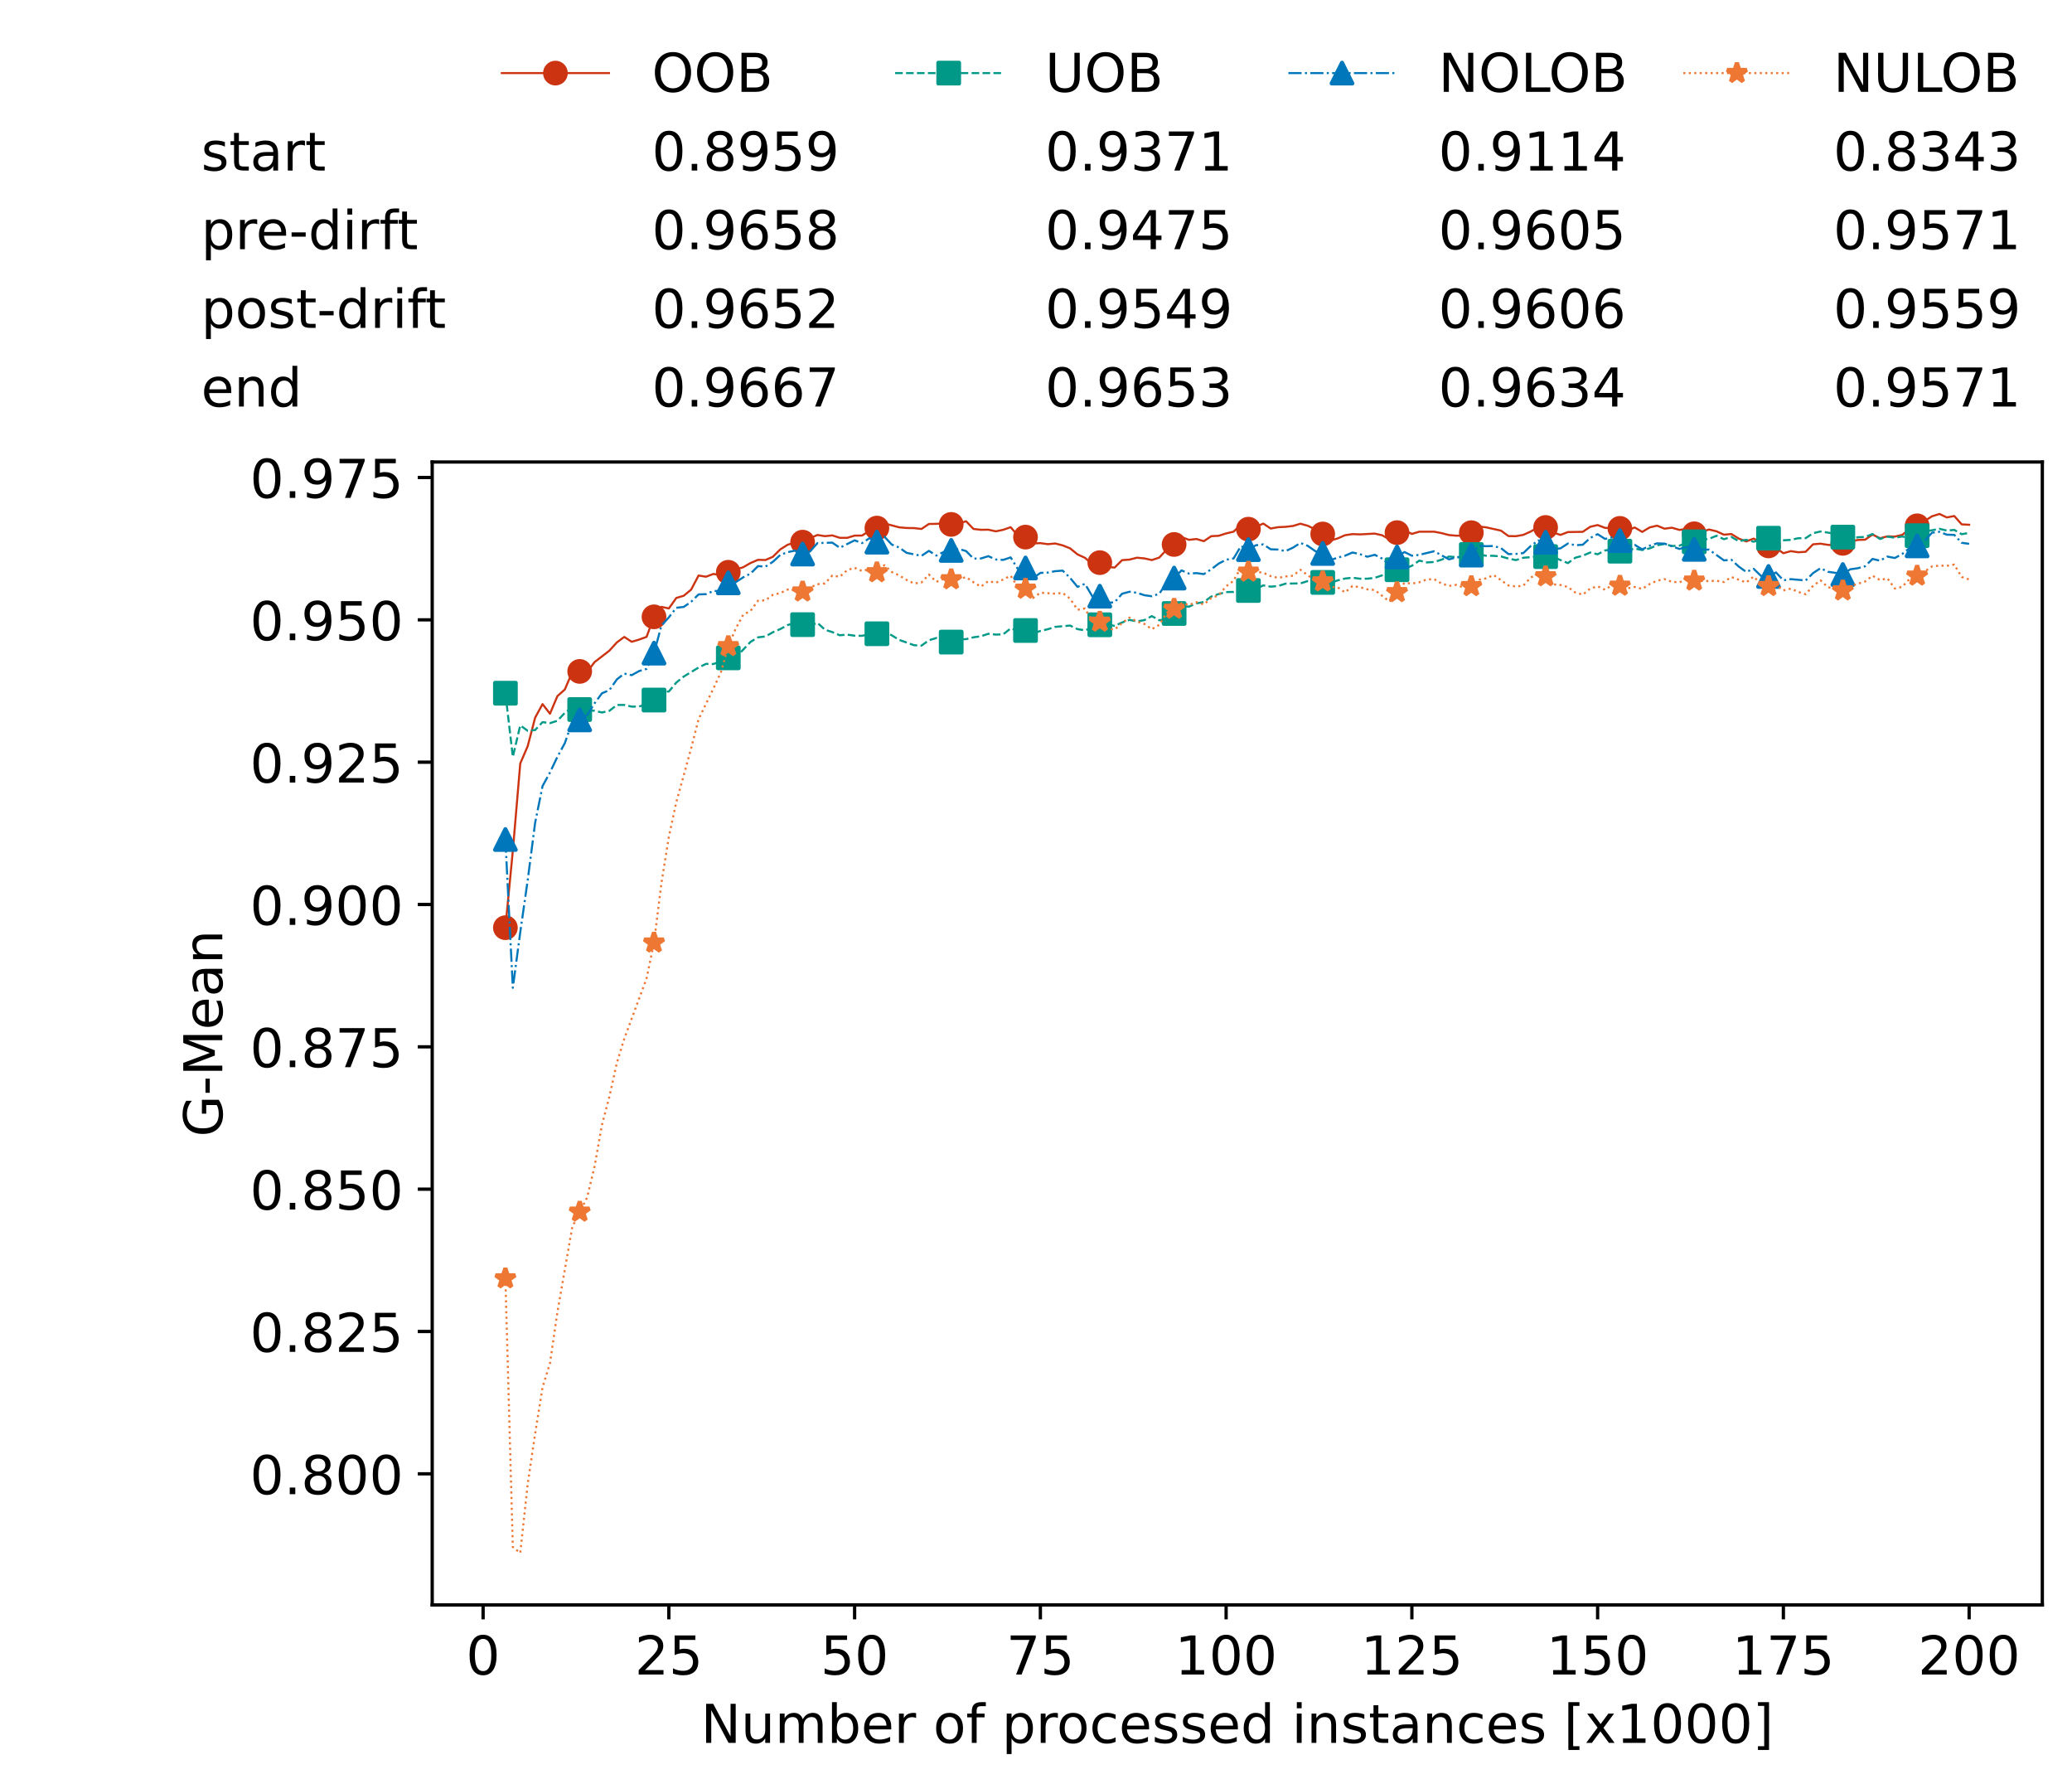 <?xml version="1.0" encoding="utf-8" standalone="no"?>
<!DOCTYPE svg PUBLIC "-//W3C//DTD SVG 1.1//EN"
  "http://www.w3.org/Graphics/SVG/1.1/DTD/svg11.dtd">
<!-- Created with matplotlib (https://matplotlib.org/) -->
<svg height="432.615pt" version="1.1" viewBox="0 0 502.65 432.615" width="502.65pt" xmlns="http://www.w3.org/2000/svg" xmlns:xlink="http://www.w3.org/1999/xlink">
 <defs>
  <style type="text/css">*{stroke-linecap:butt;stroke-linejoin:round;}</style>
 </defs>
 <g id="figure_1">
  <g id="patch_1">
   <path d="M 0 432.615 
L 502.65 432.615 
L 502.65 0 
L 0 0 
z
" style="fill:#ffffff;"/>
  </g>
  <g id="axes_1">
   <g id="patch_2">
    <path d="M 104.85 389.252 
L 495.45 389.252 
L 495.45 112.052 
L 104.85 112.052 
z
" style="fill:#ffffff;"/>
   </g>
   <g id="matplotlib.axis_1">
    <g id="xtick_1">
     <g id="line2d_1">
      <defs>
       <path d="M 0 0 
L 0 3.5 
" id="m098cf96c87" style="stroke:#000000;stroke-width:0.8;"/>
      </defs>
      <g>
       <use style="stroke:#000000;stroke-width:0.8;" x="117.197" xlink:href="#m098cf96c87" y="389.252"/>
      </g>
     </g>
     <g id="text_1">
      <!-- 0 -->
      <g transform="translate(113.061 406.13)scale(0.13 -0.13)">
       <defs>
        <path d="M 31.781 66.406 
Q 24.172 66.406 20.328 58.906 
Q 16.5 51.422 16.5 36.375 
Q 16.5 21.391 20.328 13.891 
Q 24.172 6.391 31.781 6.391 
Q 39.453 6.391 43.281 13.891 
Q 47.125 21.391 47.125 36.375 
Q 47.125 51.422 43.281 58.906 
Q 39.453 66.406 31.781 66.406 
z
M 31.781 74.219 
Q 44.047 74.219 50.516 64.516 
Q 56.984 54.828 56.984 36.375 
Q 56.984 17.969 50.516 8.266 
Q 44.047 -1.422 31.781 -1.422 
Q 19.531 -1.422 13.062 8.266 
Q 6.594 17.969 6.594 36.375 
Q 6.594 54.828 13.062 64.516 
Q 19.531 74.219 31.781 74.219 
z
" id="DejaVuSans-48"/>
       </defs>
       <use xlink:href="#DejaVuSans-48"/>
      </g>
     </g>
    </g>
    <g id="xtick_2">
     <g id="line2d_2">
      <g>
       <use style="stroke:#000000;stroke-width:0.8;" x="162.259" xlink:href="#m098cf96c87" y="389.252"/>
      </g>
     </g>
     <g id="text_2">
      <!-- 25 -->
      <g transform="translate(153.988 406.13)scale(0.13 -0.13)">
       <defs>
        <path d="M 19.188 8.297 
L 53.609 8.297 
L 53.609 0 
L 7.328 0 
L 7.328 8.297 
Q 12.938 14.109 22.625 23.891 
Q 32.328 33.688 34.812 36.531 
Q 39.547 41.844 41.422 45.531 
Q 43.312 49.219 43.312 52.781 
Q 43.312 58.594 39.234 62.25 
Q 35.156 65.922 28.609 65.922 
Q 23.969 65.922 18.812 64.312 
Q 13.672 62.703 7.812 59.422 
L 7.812 69.391 
Q 13.766 71.781 18.938 73 
Q 24.125 74.219 28.422 74.219 
Q 39.75 74.219 46.484 68.547 
Q 53.219 62.891 53.219 53.422 
Q 53.219 48.922 51.531 44.891 
Q 49.859 40.875 45.406 35.406 
Q 44.188 33.984 37.641 27.219 
Q 31.109 20.453 19.188 8.297 
z
" id="DejaVuSans-50"/>
        <path d="M 10.797 72.906 
L 49.516 72.906 
L 49.516 64.594 
L 19.828 64.594 
L 19.828 46.734 
Q 21.969 47.469 24.109 47.828 
Q 26.266 48.188 28.422 48.188 
Q 40.625 48.188 47.75 41.5 
Q 54.891 34.812 54.891 23.391 
Q 54.891 11.625 47.562 5.094 
Q 40.234 -1.422 26.906 -1.422 
Q 22.312 -1.422 17.547 -0.641 
Q 12.797 0.141 7.719 1.703 
L 7.719 11.625 
Q 12.109 9.234 16.797 8.062 
Q 21.484 6.891 26.703 6.891 
Q 35.156 6.891 40.078 11.328 
Q 45.016 15.766 45.016 23.391 
Q 45.016 31 40.078 35.438 
Q 35.156 39.891 26.703 39.891 
Q 22.75 39.891 18.812 39.016 
Q 14.891 38.141 10.797 36.281 
z
" id="DejaVuSans-53"/>
       </defs>
       <use xlink:href="#DejaVuSans-50"/>
       <use x="63.623" xlink:href="#DejaVuSans-53"/>
      </g>
     </g>
    </g>
    <g id="xtick_3">
     <g id="line2d_3">
      <g>
       <use style="stroke:#000000;stroke-width:0.8;" x="207.322" xlink:href="#m098cf96c87" y="389.252"/>
      </g>
     </g>
     <g id="text_3">
      <!-- 50 -->
      <g transform="translate(199.05 406.13)scale(0.13 -0.13)">
       <use xlink:href="#DejaVuSans-53"/>
       <use x="63.623" xlink:href="#DejaVuSans-48"/>
      </g>
     </g>
    </g>
    <g id="xtick_4">
     <g id="line2d_4">
      <g>
       <use style="stroke:#000000;stroke-width:0.8;" x="252.384" xlink:href="#m098cf96c87" y="389.252"/>
      </g>
     </g>
     <g id="text_4">
      <!-- 75 -->
      <g transform="translate(244.113 406.13)scale(0.13 -0.13)">
       <defs>
        <path d="M 8.203 72.906 
L 55.078 72.906 
L 55.078 68.703 
L 28.609 0 
L 18.312 0 
L 43.219 64.594 
L 8.203 64.594 
z
" id="DejaVuSans-55"/>
       </defs>
       <use xlink:href="#DejaVuSans-55"/>
       <use x="63.623" xlink:href="#DejaVuSans-53"/>
      </g>
     </g>
    </g>
    <g id="xtick_5">
     <g id="line2d_5">
      <g>
       <use style="stroke:#000000;stroke-width:0.8;" x="297.446" xlink:href="#m098cf96c87" y="389.252"/>
      </g>
     </g>
     <g id="text_5">
      <!-- 100 -->
      <g transform="translate(285.039 406.13)scale(0.13 -0.13)">
       <defs>
        <path d="M 12.406 8.297 
L 28.516 8.297 
L 28.516 63.922 
L 10.984 60.406 
L 10.984 69.391 
L 28.422 72.906 
L 38.281 72.906 
L 38.281 8.297 
L 54.391 8.297 
L 54.391 0 
L 12.406 0 
z
" id="DejaVuSans-49"/>
       </defs>
       <use xlink:href="#DejaVuSans-49"/>
       <use x="63.623" xlink:href="#DejaVuSans-48"/>
       <use x="127.246" xlink:href="#DejaVuSans-48"/>
      </g>
     </g>
    </g>
    <g id="xtick_6">
     <g id="line2d_6">
      <g>
       <use style="stroke:#000000;stroke-width:0.8;" x="342.509" xlink:href="#m098cf96c87" y="389.252"/>
      </g>
     </g>
     <g id="text_6">
      <!-- 125 -->
      <g transform="translate(330.102 406.13)scale(0.13 -0.13)">
       <use xlink:href="#DejaVuSans-49"/>
       <use x="63.623" xlink:href="#DejaVuSans-50"/>
       <use x="127.246" xlink:href="#DejaVuSans-53"/>
      </g>
     </g>
    </g>
    <g id="xtick_7">
     <g id="line2d_7">
      <g>
       <use style="stroke:#000000;stroke-width:0.8;" x="387.571" xlink:href="#m098cf96c87" y="389.252"/>
      </g>
     </g>
     <g id="text_7">
      <!-- 150 -->
      <g transform="translate(375.164 406.13)scale(0.13 -0.13)">
       <use xlink:href="#DejaVuSans-49"/>
       <use x="63.623" xlink:href="#DejaVuSans-53"/>
       <use x="127.246" xlink:href="#DejaVuSans-48"/>
      </g>
     </g>
    </g>
    <g id="xtick_8">
     <g id="line2d_8">
      <g>
       <use style="stroke:#000000;stroke-width:0.8;" x="432.633" xlink:href="#m098cf96c87" y="389.252"/>
      </g>
     </g>
     <g id="text_8">
      <!-- 175 -->
      <g transform="translate(420.226 406.13)scale(0.13 -0.13)">
       <use xlink:href="#DejaVuSans-49"/>
       <use x="63.623" xlink:href="#DejaVuSans-55"/>
       <use x="127.246" xlink:href="#DejaVuSans-53"/>
      </g>
     </g>
    </g>
    <g id="xtick_9">
     <g id="line2d_9">
      <g>
       <use style="stroke:#000000;stroke-width:0.8;" x="477.695" xlink:href="#m098cf96c87" y="389.252"/>
      </g>
     </g>
     <g id="text_9">
      <!-- 200 -->
      <g transform="translate(465.289 406.13)scale(0.13 -0.13)">
       <use xlink:href="#DejaVuSans-50"/>
       <use x="63.623" xlink:href="#DejaVuSans-48"/>
       <use x="127.246" xlink:href="#DejaVuSans-48"/>
      </g>
     </g>
    </g>
    <g id="text_10">
     <!-- Number of processed instances [x1000] -->
     <g transform="translate(170.025 422.711)scale(0.13 -0.13)">
      <defs>
       <path d="M 9.812 72.906 
L 23.094 72.906 
L 55.422 11.922 
L 55.422 72.906 
L 64.984 72.906 
L 64.984 0 
L 51.703 0 
L 19.391 60.984 
L 19.391 0 
L 9.812 0 
z
" id="DejaVuSans-78"/>
       <path d="M 8.5 21.578 
L 8.5 54.688 
L 17.484 54.688 
L 17.484 21.922 
Q 17.484 14.156 20.5 10.266 
Q 23.531 6.391 29.594 6.391 
Q 36.859 6.391 41.078 11.031 
Q 45.312 15.672 45.312 23.688 
L 45.312 54.688 
L 54.297 54.688 
L 54.297 0 
L 45.312 0 
L 45.312 8.406 
Q 42.047 3.422 37.719 1 
Q 33.406 -1.422 27.688 -1.422 
Q 18.266 -1.422 13.375 4.438 
Q 8.5 10.297 8.5 21.578 
z
M 31.109 56 
z
" id="DejaVuSans-117"/>
       <path d="M 52 44.188 
Q 55.375 50.25 60.062 53.125 
Q 64.75 56 71.094 56 
Q 79.641 56 84.281 50.016 
Q 88.922 44.047 88.922 33.016 
L 88.922 0 
L 79.891 0 
L 79.891 32.719 
Q 79.891 40.578 77.094 44.375 
Q 74.312 48.188 68.609 48.188 
Q 61.625 48.188 57.562 43.547 
Q 53.516 38.922 53.516 30.906 
L 53.516 0 
L 44.484 0 
L 44.484 32.719 
Q 44.484 40.625 41.703 44.406 
Q 38.922 48.188 33.109 48.188 
Q 26.219 48.188 22.156 43.531 
Q 18.109 38.875 18.109 30.906 
L 18.109 0 
L 9.078 0 
L 9.078 54.688 
L 18.109 54.688 
L 18.109 46.188 
Q 21.188 51.219 25.484 53.609 
Q 29.781 56 35.688 56 
Q 41.656 56 45.828 52.969 
Q 50 49.953 52 44.188 
z
" id="DejaVuSans-109"/>
       <path d="M 48.688 27.297 
Q 48.688 37.203 44.609 42.844 
Q 40.531 48.484 33.406 48.484 
Q 26.266 48.484 22.188 42.844 
Q 18.109 37.203 18.109 27.297 
Q 18.109 17.391 22.188 11.75 
Q 26.266 6.109 33.406 6.109 
Q 40.531 6.109 44.609 11.75 
Q 48.688 17.391 48.688 27.297 
z
M 18.109 46.391 
Q 20.953 51.266 25.266 53.625 
Q 29.594 56 35.594 56 
Q 45.562 56 51.781 48.094 
Q 58.016 40.188 58.016 27.297 
Q 58.016 14.406 51.781 6.484 
Q 45.562 -1.422 35.594 -1.422 
Q 29.594 -1.422 25.266 0.953 
Q 20.953 3.328 18.109 8.203 
L 18.109 0 
L 9.078 0 
L 9.078 75.984 
L 18.109 75.984 
z
" id="DejaVuSans-98"/>
       <path d="M 56.203 29.594 
L 56.203 25.203 
L 14.891 25.203 
Q 15.484 15.922 20.484 11.062 
Q 25.484 6.203 34.422 6.203 
Q 39.594 6.203 44.453 7.469 
Q 49.312 8.734 54.109 11.281 
L 54.109 2.781 
Q 49.266 0.734 44.188 -0.344 
Q 39.109 -1.422 33.891 -1.422 
Q 20.797 -1.422 13.156 6.188 
Q 5.516 13.812 5.516 26.812 
Q 5.516 40.234 12.766 48.109 
Q 20.016 56 32.328 56 
Q 43.359 56 49.781 48.891 
Q 56.203 41.797 56.203 29.594 
z
M 47.219 32.234 
Q 47.125 39.594 43.094 43.984 
Q 39.062 48.391 32.422 48.391 
Q 24.906 48.391 20.391 44.141 
Q 15.875 39.891 15.188 32.172 
z
" id="DejaVuSans-101"/>
       <path d="M 41.109 46.297 
Q 39.594 47.172 37.812 47.578 
Q 36.031 48 33.891 48 
Q 26.266 48 22.188 43.047 
Q 18.109 38.094 18.109 28.812 
L 18.109 0 
L 9.078 0 
L 9.078 54.688 
L 18.109 54.688 
L 18.109 46.188 
Q 20.953 51.172 25.484 53.578 
Q 30.031 56 36.531 56 
Q 37.453 56 38.578 55.875 
Q 39.703 55.766 41.062 55.516 
z
" id="DejaVuSans-114"/>
       <path id="DejaVuSans-32"/>
       <path d="M 30.609 48.391 
Q 23.391 48.391 19.188 42.75 
Q 14.984 37.109 14.984 27.297 
Q 14.984 17.484 19.156 11.844 
Q 23.344 6.203 30.609 6.203 
Q 37.797 6.203 41.984 11.859 
Q 46.188 17.531 46.188 27.297 
Q 46.188 37.016 41.984 42.703 
Q 37.797 48.391 30.609 48.391 
z
M 30.609 56 
Q 42.328 56 49.016 48.375 
Q 55.719 40.766 55.719 27.297 
Q 55.719 13.875 49.016 6.219 
Q 42.328 -1.422 30.609 -1.422 
Q 18.844 -1.422 12.172 6.219 
Q 5.516 13.875 5.516 27.297 
Q 5.516 40.766 12.172 48.375 
Q 18.844 56 30.609 56 
z
" id="DejaVuSans-111"/>
       <path d="M 37.109 75.984 
L 37.109 68.5 
L 28.516 68.5 
Q 23.688 68.5 21.797 66.547 
Q 19.922 64.594 19.922 59.516 
L 19.922 54.688 
L 34.719 54.688 
L 34.719 47.703 
L 19.922 47.703 
L 19.922 0 
L 10.891 0 
L 10.891 47.703 
L 2.297 47.703 
L 2.297 54.688 
L 10.891 54.688 
L 10.891 58.5 
Q 10.891 67.625 15.141 71.797 
Q 19.391 75.984 28.609 75.984 
z
" id="DejaVuSans-102"/>
       <path d="M 18.109 8.203 
L 18.109 -20.797 
L 9.078 -20.797 
L 9.078 54.688 
L 18.109 54.688 
L 18.109 46.391 
Q 20.953 51.266 25.266 53.625 
Q 29.594 56 35.594 56 
Q 45.562 56 51.781 48.094 
Q 58.016 40.188 58.016 27.297 
Q 58.016 14.406 51.781 6.484 
Q 45.562 -1.422 35.594 -1.422 
Q 29.594 -1.422 25.266 0.953 
Q 20.953 3.328 18.109 8.203 
z
M 48.688 27.297 
Q 48.688 37.203 44.609 42.844 
Q 40.531 48.484 33.406 48.484 
Q 26.266 48.484 22.188 42.844 
Q 18.109 37.203 18.109 27.297 
Q 18.109 17.391 22.188 11.75 
Q 26.266 6.109 33.406 6.109 
Q 40.531 6.109 44.609 11.75 
Q 48.688 17.391 48.688 27.297 
z
" id="DejaVuSans-112"/>
       <path d="M 48.781 52.594 
L 48.781 44.188 
Q 44.969 46.297 41.141 47.344 
Q 37.312 48.391 33.406 48.391 
Q 24.656 48.391 19.812 42.844 
Q 14.984 37.312 14.984 27.297 
Q 14.984 17.281 19.812 11.734 
Q 24.656 6.203 33.406 6.203 
Q 37.312 6.203 41.141 7.25 
Q 44.969 8.297 48.781 10.406 
L 48.781 2.094 
Q 45.016 0.344 40.984 -0.531 
Q 36.969 -1.422 32.422 -1.422 
Q 20.062 -1.422 12.781 6.344 
Q 5.516 14.109 5.516 27.297 
Q 5.516 40.672 12.859 48.328 
Q 20.219 56 33.016 56 
Q 37.156 56 41.109 55.141 
Q 45.062 54.297 48.781 52.594 
z
" id="DejaVuSans-99"/>
       <path d="M 44.281 53.078 
L 44.281 44.578 
Q 40.484 46.531 36.375 47.5 
Q 32.281 48.484 27.875 48.484 
Q 21.188 48.484 17.844 46.438 
Q 14.5 44.391 14.5 40.281 
Q 14.5 37.156 16.891 35.375 
Q 19.281 33.594 26.516 31.984 
L 29.594 31.297 
Q 39.156 29.25 43.188 25.516 
Q 47.219 21.781 47.219 15.094 
Q 47.219 7.469 41.188 3.016 
Q 35.156 -1.422 24.609 -1.422 
Q 20.219 -1.422 15.453 -0.562 
Q 10.688 0.297 5.422 2 
L 5.422 11.281 
Q 10.406 8.688 15.234 7.391 
Q 20.062 6.109 24.812 6.109 
Q 31.156 6.109 34.562 8.281 
Q 37.984 10.453 37.984 14.406 
Q 37.984 18.062 35.516 20.016 
Q 33.062 21.969 24.703 23.781 
L 21.578 24.516 
Q 13.234 26.266 9.516 29.906 
Q 5.812 33.547 5.812 39.891 
Q 5.812 47.609 11.281 51.797 
Q 16.75 56 26.812 56 
Q 31.781 56 36.172 55.266 
Q 40.578 54.547 44.281 53.078 
z
" id="DejaVuSans-115"/>
       <path d="M 45.406 46.391 
L 45.406 75.984 
L 54.391 75.984 
L 54.391 0 
L 45.406 0 
L 45.406 8.203 
Q 42.578 3.328 38.25 0.953 
Q 33.938 -1.422 27.875 -1.422 
Q 17.969 -1.422 11.734 6.484 
Q 5.516 14.406 5.516 27.297 
Q 5.516 40.188 11.734 48.094 
Q 17.969 56 27.875 56 
Q 33.938 56 38.25 53.625 
Q 42.578 51.266 45.406 46.391 
z
M 14.797 27.297 
Q 14.797 17.391 18.875 11.75 
Q 22.953 6.109 30.078 6.109 
Q 37.203 6.109 41.297 11.75 
Q 45.406 17.391 45.406 27.297 
Q 45.406 37.203 41.297 42.844 
Q 37.203 48.484 30.078 48.484 
Q 22.953 48.484 18.875 42.844 
Q 14.797 37.203 14.797 27.297 
z
" id="DejaVuSans-100"/>
       <path d="M 9.422 54.688 
L 18.406 54.688 
L 18.406 0 
L 9.422 0 
z
M 9.422 75.984 
L 18.406 75.984 
L 18.406 64.594 
L 9.422 64.594 
z
" id="DejaVuSans-105"/>
       <path d="M 54.891 33.016 
L 54.891 0 
L 45.906 0 
L 45.906 32.719 
Q 45.906 40.484 42.875 44.328 
Q 39.844 48.188 33.797 48.188 
Q 26.516 48.188 22.312 43.547 
Q 18.109 38.922 18.109 30.906 
L 18.109 0 
L 9.078 0 
L 9.078 54.688 
L 18.109 54.688 
L 18.109 46.188 
Q 21.344 51.125 25.703 53.562 
Q 30.078 56 35.797 56 
Q 45.219 56 50.047 50.172 
Q 54.891 44.344 54.891 33.016 
z
" id="DejaVuSans-110"/>
       <path d="M 18.312 70.219 
L 18.312 54.688 
L 36.812 54.688 
L 36.812 47.703 
L 18.312 47.703 
L 18.312 18.016 
Q 18.312 11.328 20.141 9.422 
Q 21.969 7.516 27.594 7.516 
L 36.812 7.516 
L 36.812 0 
L 27.594 0 
Q 17.188 0 13.234 3.875 
Q 9.281 7.766 9.281 18.016 
L 9.281 47.703 
L 2.688 47.703 
L 2.688 54.688 
L 9.281 54.688 
L 9.281 70.219 
z
" id="DejaVuSans-116"/>
       <path d="M 34.281 27.484 
Q 23.391 27.484 19.188 25 
Q 14.984 22.516 14.984 16.5 
Q 14.984 11.719 18.141 8.906 
Q 21.297 6.109 26.703 6.109 
Q 34.188 6.109 38.703 11.406 
Q 43.219 16.703 43.219 25.484 
L 43.219 27.484 
z
M 52.203 31.203 
L 52.203 0 
L 43.219 0 
L 43.219 8.297 
Q 40.141 3.328 35.547 0.953 
Q 30.953 -1.422 24.312 -1.422 
Q 15.922 -1.422 10.953 3.297 
Q 6 8.016 6 15.922 
Q 6 25.141 12.172 29.828 
Q 18.359 34.516 30.609 34.516 
L 43.219 34.516 
L 43.219 35.406 
Q 43.219 41.609 39.141 45 
Q 35.062 48.391 27.688 48.391 
Q 23 48.391 18.547 47.266 
Q 14.109 46.141 10.016 43.891 
L 10.016 52.203 
Q 14.938 54.109 19.578 55.047 
Q 24.219 56 28.609 56 
Q 40.484 56 46.344 49.844 
Q 52.203 43.703 52.203 31.203 
z
" id="DejaVuSans-97"/>
       <path d="M 8.594 75.984 
L 29.297 75.984 
L 29.297 69 
L 17.578 69 
L 17.578 -6.203 
L 29.297 -6.203 
L 29.297 -13.188 
L 8.594 -13.188 
z
" id="DejaVuSans-91"/>
       <path d="M 54.891 54.688 
L 35.109 28.078 
L 55.906 0 
L 45.312 0 
L 29.391 21.484 
L 13.484 0 
L 2.875 0 
L 24.125 28.609 
L 4.688 54.688 
L 15.281 54.688 
L 29.781 35.203 
L 44.281 54.688 
z
" id="DejaVuSans-120"/>
       <path d="M 30.422 75.984 
L 30.422 -13.188 
L 9.719 -13.188 
L 9.719 -6.203 
L 21.391 -6.203 
L 21.391 69 
L 9.719 69 
L 9.719 75.984 
z
" id="DejaVuSans-93"/>
      </defs>
      <use xlink:href="#DejaVuSans-78"/>
      <use x="74.805" xlink:href="#DejaVuSans-117"/>
      <use x="138.184" xlink:href="#DejaVuSans-109"/>
      <use x="235.596" xlink:href="#DejaVuSans-98"/>
      <use x="299.072" xlink:href="#DejaVuSans-101"/>
      <use x="360.596" xlink:href="#DejaVuSans-114"/>
      <use x="401.709" xlink:href="#DejaVuSans-32"/>
      <use x="433.496" xlink:href="#DejaVuSans-111"/>
      <use x="494.678" xlink:href="#DejaVuSans-102"/>
      <use x="529.883" xlink:href="#DejaVuSans-32"/>
      <use x="561.67" xlink:href="#DejaVuSans-112"/>
      <use x="625.146" xlink:href="#DejaVuSans-114"/>
      <use x="664.01" xlink:href="#DejaVuSans-111"/>
      <use x="725.191" xlink:href="#DejaVuSans-99"/>
      <use x="780.172" xlink:href="#DejaVuSans-101"/>
      <use x="841.695" xlink:href="#DejaVuSans-115"/>
      <use x="893.795" xlink:href="#DejaVuSans-115"/>
      <use x="945.895" xlink:href="#DejaVuSans-101"/>
      <use x="1007.418" xlink:href="#DejaVuSans-100"/>
      <use x="1070.895" xlink:href="#DejaVuSans-32"/>
      <use x="1102.682" xlink:href="#DejaVuSans-105"/>
      <use x="1130.465" xlink:href="#DejaVuSans-110"/>
      <use x="1193.844" xlink:href="#DejaVuSans-115"/>
      <use x="1245.943" xlink:href="#DejaVuSans-116"/>
      <use x="1285.152" xlink:href="#DejaVuSans-97"/>
      <use x="1346.432" xlink:href="#DejaVuSans-110"/>
      <use x="1409.811" xlink:href="#DejaVuSans-99"/>
      <use x="1464.791" xlink:href="#DejaVuSans-101"/>
      <use x="1526.314" xlink:href="#DejaVuSans-115"/>
      <use x="1578.414" xlink:href="#DejaVuSans-32"/>
      <use x="1610.201" xlink:href="#DejaVuSans-91"/>
      <use x="1649.215" xlink:href="#DejaVuSans-120"/>
      <use x="1708.395" xlink:href="#DejaVuSans-49"/>
      <use x="1772.018" xlink:href="#DejaVuSans-48"/>
      <use x="1835.641" xlink:href="#DejaVuSans-48"/>
      <use x="1899.264" xlink:href="#DejaVuSans-48"/>
      <use x="1962.887" xlink:href="#DejaVuSans-93"/>
     </g>
    </g>
   </g>
   <g id="matplotlib.axis_2">
    <g id="ytick_1">
     <g id="line2d_10">
      <defs>
       <path d="M 0 0 
L -3.5 0 
" id="mb25efa7b76" style="stroke:#000000;stroke-width:0.8;"/>
      </defs>
      <g>
       <use style="stroke:#000000;stroke-width:0.8;" x="104.85" xlink:href="#mb25efa7b76" y="357.453"/>
      </g>
     </g>
     <g id="text_11">
      <!-- 0.800 -->
      <g transform="translate(60.633 362.392)scale(0.13 -0.13)">
       <defs>
        <path d="M 10.688 12.406 
L 21 12.406 
L 21 0 
L 10.688 0 
z
" id="DejaVuSans-46"/>
        <path d="M 31.781 34.625 
Q 24.75 34.625 20.719 30.859 
Q 16.703 27.094 16.703 20.516 
Q 16.703 13.922 20.719 10.156 
Q 24.75 6.391 31.781 6.391 
Q 38.812 6.391 42.859 10.172 
Q 46.922 13.969 46.922 20.516 
Q 46.922 27.094 42.891 30.859 
Q 38.875 34.625 31.781 34.625 
z
M 21.922 38.812 
Q 15.578 40.375 12.031 44.719 
Q 8.5 49.078 8.5 55.328 
Q 8.5 64.062 14.719 69.141 
Q 20.953 74.219 31.781 74.219 
Q 42.672 74.219 48.875 69.141 
Q 55.078 64.062 55.078 55.328 
Q 55.078 49.078 51.531 44.719 
Q 48 40.375 41.703 38.812 
Q 48.828 37.156 52.797 32.312 
Q 56.781 27.484 56.781 20.516 
Q 56.781 9.906 50.312 4.234 
Q 43.844 -1.422 31.781 -1.422 
Q 19.734 -1.422 13.25 4.234 
Q 6.781 9.906 6.781 20.516 
Q 6.781 27.484 10.781 32.312 
Q 14.797 37.156 21.922 38.812 
z
M 18.312 54.391 
Q 18.312 48.734 21.844 45.562 
Q 25.391 42.391 31.781 42.391 
Q 38.141 42.391 41.719 45.562 
Q 45.312 48.734 45.312 54.391 
Q 45.312 60.062 41.719 63.234 
Q 38.141 66.406 31.781 66.406 
Q 25.391 66.406 21.844 63.234 
Q 18.312 60.062 18.312 54.391 
z
" id="DejaVuSans-56"/>
       </defs>
       <use xlink:href="#DejaVuSans-48"/>
       <use x="63.623" xlink:href="#DejaVuSans-46"/>
       <use x="95.41" xlink:href="#DejaVuSans-56"/>
       <use x="159.033" xlink:href="#DejaVuSans-48"/>
       <use x="222.656" xlink:href="#DejaVuSans-48"/>
      </g>
     </g>
    </g>
    <g id="ytick_2">
     <g id="line2d_11">
      <g>
       <use style="stroke:#000000;stroke-width:0.8;" x="104.85" xlink:href="#mb25efa7b76" y="322.933"/>
      </g>
     </g>
     <g id="text_12">
      <!-- 0.825 -->
      <g transform="translate(60.633 327.872)scale(0.13 -0.13)">
       <use xlink:href="#DejaVuSans-48"/>
       <use x="63.623" xlink:href="#DejaVuSans-46"/>
       <use x="95.41" xlink:href="#DejaVuSans-56"/>
       <use x="159.033" xlink:href="#DejaVuSans-50"/>
       <use x="222.656" xlink:href="#DejaVuSans-53"/>
      </g>
     </g>
    </g>
    <g id="ytick_3">
     <g id="line2d_12">
      <g>
       <use style="stroke:#000000;stroke-width:0.8;" x="104.85" xlink:href="#mb25efa7b76" y="288.413"/>
      </g>
     </g>
     <g id="text_13">
      <!-- 0.850 -->
      <g transform="translate(60.633 293.352)scale(0.13 -0.13)">
       <use xlink:href="#DejaVuSans-48"/>
       <use x="63.623" xlink:href="#DejaVuSans-46"/>
       <use x="95.41" xlink:href="#DejaVuSans-56"/>
       <use x="159.033" xlink:href="#DejaVuSans-53"/>
       <use x="222.656" xlink:href="#DejaVuSans-48"/>
      </g>
     </g>
    </g>
    <g id="ytick_4">
     <g id="line2d_13">
      <g>
       <use style="stroke:#000000;stroke-width:0.8;" x="104.85" xlink:href="#mb25efa7b76" y="253.893"/>
      </g>
     </g>
     <g id="text_14">
      <!-- 0.875 -->
      <g transform="translate(60.633 258.832)scale(0.13 -0.13)">
       <use xlink:href="#DejaVuSans-48"/>
       <use x="63.623" xlink:href="#DejaVuSans-46"/>
       <use x="95.41" xlink:href="#DejaVuSans-56"/>
       <use x="159.033" xlink:href="#DejaVuSans-55"/>
       <use x="222.656" xlink:href="#DejaVuSans-53"/>
      </g>
     </g>
    </g>
    <g id="ytick_5">
     <g id="line2d_14">
      <g>
       <use style="stroke:#000000;stroke-width:0.8;" x="104.85" xlink:href="#mb25efa7b76" y="219.373"/>
      </g>
     </g>
     <g id="text_15">
      <!-- 0.900 -->
      <g transform="translate(60.633 224.312)scale(0.13 -0.13)">
       <defs>
        <path d="M 10.984 1.516 
L 10.984 10.5 
Q 14.703 8.734 18.5 7.812 
Q 22.312 6.891 25.984 6.891 
Q 35.75 6.891 40.891 13.453 
Q 46.047 20.016 46.781 33.406 
Q 43.953 29.203 39.594 26.953 
Q 35.25 24.703 29.984 24.703 
Q 19.047 24.703 12.672 31.312 
Q 6.297 37.938 6.297 49.422 
Q 6.297 60.641 12.938 67.422 
Q 19.578 74.219 30.609 74.219 
Q 43.266 74.219 49.922 64.516 
Q 56.594 54.828 56.594 36.375 
Q 56.594 19.141 48.406 8.859 
Q 40.234 -1.422 26.422 -1.422 
Q 22.703 -1.422 18.891 -0.688 
Q 15.094 0.047 10.984 1.516 
z
M 30.609 32.422 
Q 37.25 32.422 41.125 36.953 
Q 45.016 41.5 45.016 49.422 
Q 45.016 57.281 41.125 61.844 
Q 37.25 66.406 30.609 66.406 
Q 23.969 66.406 20.094 61.844 
Q 16.219 57.281 16.219 49.422 
Q 16.219 41.5 20.094 36.953 
Q 23.969 32.422 30.609 32.422 
z
" id="DejaVuSans-57"/>
       </defs>
       <use xlink:href="#DejaVuSans-48"/>
       <use x="63.623" xlink:href="#DejaVuSans-46"/>
       <use x="95.41" xlink:href="#DejaVuSans-57"/>
       <use x="159.033" xlink:href="#DejaVuSans-48"/>
       <use x="222.656" xlink:href="#DejaVuSans-48"/>
      </g>
     </g>
    </g>
    <g id="ytick_6">
     <g id="line2d_15">
      <g>
       <use style="stroke:#000000;stroke-width:0.8;" x="104.85" xlink:href="#mb25efa7b76" y="184.853"/>
      </g>
     </g>
     <g id="text_16">
      <!-- 0.925 -->
      <g transform="translate(60.633 189.792)scale(0.13 -0.13)">
       <use xlink:href="#DejaVuSans-48"/>
       <use x="63.623" xlink:href="#DejaVuSans-46"/>
       <use x="95.41" xlink:href="#DejaVuSans-57"/>
       <use x="159.033" xlink:href="#DejaVuSans-50"/>
       <use x="222.656" xlink:href="#DejaVuSans-53"/>
      </g>
     </g>
    </g>
    <g id="ytick_7">
     <g id="line2d_16">
      <g>
       <use style="stroke:#000000;stroke-width:0.8;" x="104.85" xlink:href="#mb25efa7b76" y="150.333"/>
      </g>
     </g>
     <g id="text_17">
      <!-- 0.950 -->
      <g transform="translate(60.633 155.272)scale(0.13 -0.13)">
       <use xlink:href="#DejaVuSans-48"/>
       <use x="63.623" xlink:href="#DejaVuSans-46"/>
       <use x="95.41" xlink:href="#DejaVuSans-57"/>
       <use x="159.033" xlink:href="#DejaVuSans-53"/>
       <use x="222.656" xlink:href="#DejaVuSans-48"/>
      </g>
     </g>
    </g>
    <g id="ytick_8">
     <g id="line2d_17">
      <g>
       <use style="stroke:#000000;stroke-width:0.8;" x="104.85" xlink:href="#mb25efa7b76" y="115.813"/>
      </g>
     </g>
     <g id="text_18">
      <!-- 0.975 -->
      <g transform="translate(60.633 120.752)scale(0.13 -0.13)">
       <use xlink:href="#DejaVuSans-48"/>
       <use x="63.623" xlink:href="#DejaVuSans-46"/>
       <use x="95.41" xlink:href="#DejaVuSans-57"/>
       <use x="159.033" xlink:href="#DejaVuSans-55"/>
       <use x="222.656" xlink:href="#DejaVuSans-53"/>
      </g>
     </g>
    </g>
    <g id="text_19">
     <!-- G-Mean -->
     <g transform="translate(53.93 275.744)rotate(-90)scale(0.13 -0.13)">
      <defs>
       <path d="M 59.516 10.406 
L 59.516 29.984 
L 43.406 29.984 
L 43.406 38.094 
L 69.281 38.094 
L 69.281 6.781 
Q 63.578 2.734 56.688 0.656 
Q 49.812 -1.422 42 -1.422 
Q 24.906 -1.422 15.25 8.562 
Q 5.609 18.562 5.609 36.375 
Q 5.609 54.25 15.25 64.234 
Q 24.906 74.219 42 74.219 
Q 49.125 74.219 55.547 72.453 
Q 61.969 70.703 67.391 67.281 
L 67.391 56.781 
Q 61.922 61.422 55.766 63.766 
Q 49.609 66.109 42.828 66.109 
Q 29.438 66.109 22.719 58.641 
Q 16.016 51.172 16.016 36.375 
Q 16.016 21.625 22.719 14.156 
Q 29.438 6.688 42.828 6.688 
Q 48.047 6.688 52.141 7.594 
Q 56.25 8.5 59.516 10.406 
z
" id="DejaVuSans-71"/>
       <path d="M 4.891 31.391 
L 31.203 31.391 
L 31.203 23.391 
L 4.891 23.391 
z
" id="DejaVuSans-45"/>
       <path d="M 9.812 72.906 
L 24.516 72.906 
L 43.109 23.297 
L 61.812 72.906 
L 76.516 72.906 
L 76.516 0 
L 66.891 0 
L 66.891 64.016 
L 48.094 14.016 
L 38.188 14.016 
L 19.391 64.016 
L 19.391 0 
L 9.812 0 
z
" id="DejaVuSans-77"/>
      </defs>
      <use xlink:href="#DejaVuSans-71"/>
      <use x="77.49" xlink:href="#DejaVuSans-45"/>
      <use x="113.574" xlink:href="#DejaVuSans-77"/>
      <use x="199.854" xlink:href="#DejaVuSans-101"/>
      <use x="261.377" xlink:href="#DejaVuSans-97"/>
      <use x="322.656" xlink:href="#DejaVuSans-110"/>
     </g>
    </g>
   </g>
   <g id="line2d_18"/>
   <g id="line2d_19"/>
   <g id="line2d_20"/>
   <g id="line2d_21"/>
   <g id="line2d_22"/>
   <g id="line2d_23">
    <path clip-path="url(#p814a4de98e)" d="M 122.605 224.997 
L 124.407 206.366 
L 126.21 185.167 
L 128.012 180.984 
L 129.815 174.065 
L 131.617 170.773 
L 133.419 173.101 
L 135.222 168.83 
L 137.024 167.219 
L 138.827 163.01 
L 140.629 162.84 
L 142.432 162.991 
L 144.234 160.586 
L 147.839 157.797 
L 149.642 155.807 
L 151.444 154.477 
L 153.247 155.654 
L 155.049 155.12 
L 156.852 154.46 
L 158.654 149.604 
L 160.457 147.179 
L 162.259 147.572 
L 164.062 145.022 
L 165.864 144.492 
L 167.667 143 
L 169.469 139.583 
L 171.272 139.874 
L 173.074 139.194 
L 174.877 139.54 
L 178.482 138.114 
L 180.284 137.579 
L 182.087 136.542 
L 183.889 135.774 
L 185.692 135.825 
L 187.494 135.033 
L 189.297 133.243 
L 191.099 132.11 
L 192.902 131.577 
L 194.704 131.489 
L 196.507 130.537 
L 198.309 129.75 
L 200.112 130.039 
L 201.914 129.853 
L 203.717 130.436 
L 205.519 130.444 
L 207.322 129.906 
L 209.124 129.887 
L 210.927 128.73 
L 212.729 128.078 
L 214.532 126.942 
L 218.137 127.896 
L 219.939 128.055 
L 221.742 128.079 
L 223.544 128.293 
L 225.347 127.077 
L 227.149 127.048 
L 228.952 126.907 
L 230.754 127.188 
L 232.557 127.02 
L 234.359 126.417 
L 236.162 128.289 
L 237.964 128.493 
L 239.767 128.466 
L 241.569 128.866 
L 243.372 128.491 
L 245.174 127.866 
L 246.976 129.943 
L 248.779 130.268 
L 250.581 131.806 
L 252.384 131.728 
L 254.186 131.98 
L 255.989 131.815 
L 257.791 132.271 
L 259.594 132.988 
L 261.396 134.458 
L 263.199 135.286 
L 265.001 136.859 
L 266.804 136.46 
L 268.606 137.493 
L 270.409 137.648 
L 272.211 135.851 
L 274.014 135.723 
L 275.816 135.259 
L 277.619 135.43 
L 279.421 135.838 
L 281.224 135.231 
L 283.026 133.305 
L 284.829 132.05 
L 286.631 130.258 
L 288.434 130.926 
L 290.236 130.726 
L 292.039 131.25 
L 293.841 130.04 
L 295.644 129.948 
L 297.446 129.378 
L 299.249 128.947 
L 301.051 127.248 
L 302.854 128.343 
L 304.656 127.763 
L 306.459 126.986 
L 308.261 128.185 
L 310.064 127.856 
L 311.866 127.775 
L 313.669 127.563 
L 315.471 127.016 
L 317.274 127.525 
L 319.076 128.4 
L 320.879 129.511 
L 322.681 131.119 
L 324.484 130.594 
L 326.286 129.81 
L 328.089 129.536 
L 329.891 129.612 
L 333.496 129.414 
L 335.299 129.823 
L 337.101 130.825 
L 338.904 129.179 
L 340.706 128.633 
L 342.509 129.491 
L 344.311 128.951 
L 347.916 128.949 
L 349.719 129.302 
L 351.521 129.769 
L 353.324 129.925 
L 355.126 129.896 
L 356.928 129.198 
L 358.731 127.692 
L 360.533 127.897 
L 364.138 128.7 
L 365.941 130.013 
L 367.743 130.046 
L 369.546 129.722 
L 371.348 128.912 
L 373.151 127.873 
L 374.953 127.93 
L 376.756 129.149 
L 378.558 129.733 
L 380.361 129.042 
L 383.966 128.985 
L 385.768 127.765 
L 387.571 127.343 
L 389.373 128.027 
L 392.978 128.149 
L 394.781 128.618 
L 396.583 127.936 
L 398.386 129.001 
L 400.188 127.92 
L 401.991 127.489 
L 403.793 128.224 
L 405.596 127.986 
L 407.398 128.519 
L 409.201 128.288 
L 411.003 129.46 
L 414.608 128.429 
L 416.411 128.86 
L 418.213 129.681 
L 420.016 129.517 
L 421.818 130.63 
L 423.621 131.316 
L 425.423 130.635 
L 427.226 131.594 
L 429.028 132.402 
L 430.831 132.899 
L 432.633 134.176 
L 434.436 133.67 
L 436.238 133.945 
L 438.041 133.827 
L 439.843 132.007 
L 441.646 131.86 
L 443.448 132.144 
L 445.251 132.302 
L 448.856 131.372 
L 450.658 130.956 
L 452.461 130.889 
L 454.263 129.647 
L 456.066 130.547 
L 457.868 130.079 
L 459.671 130.145 
L 461.473 129.719 
L 463.276 128.302 
L 465.078 127.524 
L 468.683 125.216 
L 470.485 124.652 
L 472.288 125.498 
L 474.09 125.148 
L 475.893 127.179 
L 477.695 127.271 
L 477.695 127.271 
" style="fill:none;stroke:#cc3311;stroke-linecap:square;stroke-width:0.5;"/>
    <defs>
     <path d="M 0 2.5 
C 0.663 2.5 1.299 2.237 1.768 1.768 
C 2.237 1.299 2.5 0.663 2.5 0 
C 2.5 -0.663 2.237 -1.299 1.768 -1.768 
C 1.299 -2.237 0.663 -2.5 0 -2.5 
C -0.663 -2.5 -1.299 -2.237 -1.768 -1.768 
C -2.237 -1.299 -2.5 -0.663 -2.5 0 
C -2.5 0.663 -2.237 1.299 -1.768 1.768 
C -1.299 2.237 -0.663 2.5 0 2.5 
z
" id="mdfe0f0bf79" style="stroke:#cc3311;"/>
    </defs>
    <g clip-path="url(#p814a4de98e)">
     <use style="fill:#cc3311;stroke:#cc3311;" x="122.605" xlink:href="#mdfe0f0bf79" y="224.997"/>
     <use style="fill:#cc3311;stroke:#cc3311;" x="140.629" xlink:href="#mdfe0f0bf79" y="162.84"/>
     <use style="fill:#cc3311;stroke:#cc3311;" x="158.654" xlink:href="#mdfe0f0bf79" y="149.604"/>
     <use style="fill:#cc3311;stroke:#cc3311;" x="176.679" xlink:href="#mdfe0f0bf79" y="138.791"/>
     <use style="fill:#cc3311;stroke:#cc3311;" x="194.704" xlink:href="#mdfe0f0bf79" y="131.489"/>
     <use style="fill:#cc3311;stroke:#cc3311;" x="212.729" xlink:href="#mdfe0f0bf79" y="128.078"/>
     <use style="fill:#cc3311;stroke:#cc3311;" x="230.754" xlink:href="#mdfe0f0bf79" y="127.188"/>
     <use style="fill:#cc3311;stroke:#cc3311;" x="248.779" xlink:href="#mdfe0f0bf79" y="130.268"/>
     <use style="fill:#cc3311;stroke:#cc3311;" x="266.804" xlink:href="#mdfe0f0bf79" y="136.46"/>
     <use style="fill:#cc3311;stroke:#cc3311;" x="284.829" xlink:href="#mdfe0f0bf79" y="132.05"/>
     <use style="fill:#cc3311;stroke:#cc3311;" x="302.854" xlink:href="#mdfe0f0bf79" y="128.343"/>
     <use style="fill:#cc3311;stroke:#cc3311;" x="320.879" xlink:href="#mdfe0f0bf79" y="129.511"/>
     <use style="fill:#cc3311;stroke:#cc3311;" x="338.904" xlink:href="#mdfe0f0bf79" y="129.179"/>
     <use style="fill:#cc3311;stroke:#cc3311;" x="356.928" xlink:href="#mdfe0f0bf79" y="129.198"/>
     <use style="fill:#cc3311;stroke:#cc3311;" x="374.953" xlink:href="#mdfe0f0bf79" y="127.93"/>
     <use style="fill:#cc3311;stroke:#cc3311;" x="392.978" xlink:href="#mdfe0f0bf79" y="128.149"/>
     <use style="fill:#cc3311;stroke:#cc3311;" x="411.003" xlink:href="#mdfe0f0bf79" y="129.46"/>
     <use style="fill:#cc3311;stroke:#cc3311;" x="429.028" xlink:href="#mdfe0f0bf79" y="132.402"/>
     <use style="fill:#cc3311;stroke:#cc3311;" x="447.053" xlink:href="#mdfe0f0bf79" y="131.781"/>
     <use style="fill:#cc3311;stroke:#cc3311;" x="465.078" xlink:href="#mdfe0f0bf79" y="127.524"/>
    </g>
   </g>
   <g id="line2d_24"/>
   <g id="line2d_25"/>
   <g id="line2d_26"/>
   <g id="line2d_27"/>
   <g id="line2d_28">
    <path clip-path="url(#p814a4de98e)" d="M 122.605 168.125 
L 124.407 183.566 
L 126.21 175.919 
L 128.012 177.242 
L 129.815 177.056 
L 131.617 175.143 
L 133.419 175.388 
L 135.222 174.808 
L 137.024 172.895 
L 138.827 171.52 
L 140.629 172.094 
L 144.234 172.39 
L 146.037 172.8 
L 147.839 172.397 
L 149.642 170.978 
L 151.444 170.973 
L 153.247 171.38 
L 155.049 171.365 
L 156.852 170.729 
L 158.654 169.787 
L 160.457 167.767 
L 162.259 167.709 
L 164.062 165.542 
L 165.864 164.087 
L 169.469 161.896 
L 171.272 161.016 
L 173.074 161.042 
L 174.877 160.414 
L 176.679 159.548 
L 178.482 159.46 
L 182.087 155.672 
L 183.889 154.574 
L 185.692 154.367 
L 187.494 153.342 
L 189.297 152.564 
L 191.099 151.587 
L 192.902 151.064 
L 194.704 151.497 
L 196.507 151.742 
L 198.309 151.054 
L 200.112 152.73 
L 201.914 153.303 
L 203.717 154.075 
L 205.519 153.919 
L 207.322 154.178 
L 209.124 154.207 
L 210.927 153.809 
L 212.729 153.709 
L 214.532 153.18 
L 216.334 154.08 
L 218.137 155.194 
L 221.742 156.485 
L 223.544 156.589 
L 225.347 155.284 
L 227.149 154.743 
L 228.952 155.63 
L 230.754 155.731 
L 232.557 155.102 
L 234.359 155.008 
L 236.162 154.571 
L 237.964 154.318 
L 239.767 153.714 
L 241.569 153.913 
L 243.372 153.843 
L 245.174 152.411 
L 246.976 152.945 
L 248.779 152.918 
L 250.581 153.608 
L 252.384 153.032 
L 254.186 152.611 
L 255.989 152.037 
L 259.594 151.721 
L 261.396 152.584 
L 263.199 152.882 
L 266.804 151.531 
L 268.606 151.443 
L 270.409 151.79 
L 272.211 150.969 
L 274.014 150.347 
L 275.816 150.704 
L 277.619 150.399 
L 279.421 149.421 
L 281.224 150.435 
L 283.026 150.211 
L 284.829 148.789 
L 286.631 147.01 
L 288.434 147.133 
L 290.236 146.34 
L 292.039 146.015 
L 293.841 144.686 
L 295.644 144.074 
L 297.446 143.599 
L 299.249 143.56 
L 301.051 143.026 
L 302.854 143.216 
L 304.656 142.856 
L 306.459 141.972 
L 308.261 142.281 
L 310.064 142.134 
L 311.866 141.552 
L 315.471 141.491 
L 317.274 140.925 
L 319.076 140.671 
L 320.879 141.251 
L 322.681 141.439 
L 324.484 140.768 
L 326.286 140.314 
L 328.089 140.118 
L 329.891 140.353 
L 331.694 140.351 
L 333.496 140.153 
L 335.299 139.542 
L 337.101 139.279 
L 338.904 138.18 
L 340.706 137.884 
L 342.509 137.217 
L 344.311 135.967 
L 346.114 136.406 
L 347.916 136.301 
L 349.719 135.732 
L 351.521 134.975 
L 353.324 135.12 
L 355.126 135.03 
L 356.928 134.48 
L 358.731 134.51 
L 360.533 134.785 
L 362.336 134.807 
L 364.138 134.961 
L 365.941 135.47 
L 367.743 135.844 
L 369.546 135.273 
L 373.151 134.984 
L 376.756 135.087 
L 380.361 136.574 
L 382.163 135.266 
L 383.966 134.779 
L 385.768 134.002 
L 387.571 134.432 
L 389.373 133.512 
L 391.176 133.183 
L 392.978 133.682 
L 394.781 133.482 
L 396.583 133.05 
L 398.386 133.4 
L 400.188 133.003 
L 401.991 132.25 
L 403.793 131.943 
L 405.596 132.429 
L 407.398 132.338 
L 409.201 131.659 
L 411.003 131.415 
L 412.806 130.928 
L 414.608 130.68 
L 416.411 129.945 
L 418.213 130.774 
L 420.016 130.22 
L 421.818 131.256 
L 423.621 130.928 
L 425.423 131.396 
L 427.226 130.801 
L 429.028 130.533 
L 430.831 131.149 
L 434.436 130.933 
L 436.238 130.537 
L 438.041 130.521 
L 439.843 129.319 
L 441.646 128.901 
L 445.251 129.468 
L 447.053 130.277 
L 448.856 130.768 
L 450.658 130.301 
L 452.461 130.237 
L 454.263 129.517 
L 456.066 130.718 
L 457.868 130.149 
L 459.671 130.421 
L 461.473 130.123 
L 463.276 130.459 
L 465.078 129.925 
L 466.881 128.849 
L 468.683 128.619 
L 470.485 128.251 
L 472.288 128.684 
L 474.09 128.524 
L 475.893 129.561 
L 477.695 129.248 
L 477.695 129.248 
" style="fill:none;stroke:#009988;stroke-dasharray:1.85,0.8;stroke-dashoffset:0;stroke-width:0.5;"/>
    <defs>
     <path d="M -2.5 2.5 
L 2.5 2.5 
L 2.5 -2.5 
L -2.5 -2.5 
z
" id="me47a52b54d" style="stroke:#009988;stroke-linejoin:miter;"/>
    </defs>
    <g clip-path="url(#p814a4de98e)">
     <use style="fill:#009988;stroke:#009988;stroke-linejoin:miter;" x="122.605" xlink:href="#me47a52b54d" y="168.125"/>
     <use style="fill:#009988;stroke:#009988;stroke-linejoin:miter;" x="140.629" xlink:href="#me47a52b54d" y="172.094"/>
     <use style="fill:#009988;stroke:#009988;stroke-linejoin:miter;" x="158.654" xlink:href="#me47a52b54d" y="169.787"/>
     <use style="fill:#009988;stroke:#009988;stroke-linejoin:miter;" x="176.679" xlink:href="#me47a52b54d" y="159.548"/>
     <use style="fill:#009988;stroke:#009988;stroke-linejoin:miter;" x="194.704" xlink:href="#me47a52b54d" y="151.497"/>
     <use style="fill:#009988;stroke:#009988;stroke-linejoin:miter;" x="212.729" xlink:href="#me47a52b54d" y="153.709"/>
     <use style="fill:#009988;stroke:#009988;stroke-linejoin:miter;" x="230.754" xlink:href="#me47a52b54d" y="155.731"/>
     <use style="fill:#009988;stroke:#009988;stroke-linejoin:miter;" x="248.779" xlink:href="#me47a52b54d" y="152.918"/>
     <use style="fill:#009988;stroke:#009988;stroke-linejoin:miter;" x="266.804" xlink:href="#me47a52b54d" y="151.531"/>
     <use style="fill:#009988;stroke:#009988;stroke-linejoin:miter;" x="284.829" xlink:href="#me47a52b54d" y="148.789"/>
     <use style="fill:#009988;stroke:#009988;stroke-linejoin:miter;" x="302.854" xlink:href="#me47a52b54d" y="143.216"/>
     <use style="fill:#009988;stroke:#009988;stroke-linejoin:miter;" x="320.879" xlink:href="#me47a52b54d" y="141.251"/>
     <use style="fill:#009988;stroke:#009988;stroke-linejoin:miter;" x="338.904" xlink:href="#me47a52b54d" y="138.18"/>
     <use style="fill:#009988;stroke:#009988;stroke-linejoin:miter;" x="356.928" xlink:href="#me47a52b54d" y="134.48"/>
     <use style="fill:#009988;stroke:#009988;stroke-linejoin:miter;" x="374.953" xlink:href="#me47a52b54d" y="134.993"/>
     <use style="fill:#009988;stroke:#009988;stroke-linejoin:miter;" x="392.978" xlink:href="#me47a52b54d" y="133.682"/>
     <use style="fill:#009988;stroke:#009988;stroke-linejoin:miter;" x="411.003" xlink:href="#me47a52b54d" y="131.415"/>
     <use style="fill:#009988;stroke:#009988;stroke-linejoin:miter;" x="429.028" xlink:href="#me47a52b54d" y="130.533"/>
     <use style="fill:#009988;stroke:#009988;stroke-linejoin:miter;" x="447.053" xlink:href="#me47a52b54d" y="130.277"/>
     <use style="fill:#009988;stroke:#009988;stroke-linejoin:miter;" x="465.078" xlink:href="#me47a52b54d" y="129.925"/>
    </g>
   </g>
   <g id="line2d_29"/>
   <g id="line2d_30"/>
   <g id="line2d_31"/>
   <g id="line2d_32"/>
   <g id="line2d_33">
    <path clip-path="url(#p814a4de98e)" d="M 122.605 203.61 
L 124.407 239.577 
L 126.21 226.103 
L 128.012 213.491 
L 129.815 199.561 
L 131.617 190.65 
L 133.419 187.344 
L 135.222 183.552 
L 137.024 180.237 
L 138.827 175.046 
L 140.629 174.598 
L 142.432 173.439 
L 144.234 170.59 
L 146.037 168.139 
L 147.839 167.38 
L 149.642 164.781 
L 151.444 163.362 
L 153.247 163.749 
L 155.049 162.748 
L 156.852 162.232 
L 158.654 158.405 
L 160.457 151.747 
L 162.259 149.717 
L 164.062 147.41 
L 165.864 147.2 
L 167.667 145.953 
L 169.469 144.164 
L 171.272 144.101 
L 173.074 143.324 
L 174.877 143.353 
L 176.679 141.358 
L 178.482 141.207 
L 180.284 140.025 
L 182.087 139.103 
L 183.889 137.297 
L 185.692 137.429 
L 187.494 136.261 
L 189.297 134.582 
L 191.099 133.914 
L 192.902 133.531 
L 194.704 134.376 
L 196.507 133.746 
L 198.309 131.719 
L 201.914 131.609 
L 203.717 132.851 
L 207.322 131.048 
L 209.124 131.72 
L 210.927 130.526 
L 212.729 131.492 
L 214.532 130.145 
L 216.334 132.075 
L 218.137 132.791 
L 219.939 134.084 
L 223.544 134.817 
L 225.347 133.604 
L 227.149 134.747 
L 228.952 133.853 
L 232.557 133.123 
L 234.359 133.65 
L 236.162 135.478 
L 237.964 135.448 
L 239.767 134.889 
L 241.569 135.697 
L 243.372 135.798 
L 245.174 135.186 
L 246.976 138.077 
L 248.779 137.75 
L 250.581 140.24 
L 252.384 138.951 
L 254.186 138.869 
L 255.989 138.531 
L 257.791 138.398 
L 259.594 140.154 
L 261.396 142.338 
L 263.199 141.599 
L 265.001 144.653 
L 266.804 144.595 
L 268.606 146.223 
L 270.409 146.055 
L 272.211 143.999 
L 274.014 143.515 
L 275.816 143.773 
L 277.619 144.361 
L 279.421 144.609 
L 281.224 144.015 
L 283.026 141.352 
L 284.829 140.204 
L 286.631 138.334 
L 288.434 139.118 
L 290.236 138.997 
L 292.039 139.243 
L 293.841 138.072 
L 295.644 136.69 
L 297.446 135.745 
L 299.249 135.453 
L 301.051 132.449 
L 302.854 133.309 
L 304.656 132.243 
L 306.459 132.03 
L 308.261 133.224 
L 310.064 133.29 
L 311.866 133.662 
L 313.669 132.822 
L 315.471 131.678 
L 317.274 132.399 
L 319.076 133.667 
L 320.879 134.233 
L 322.681 135.89 
L 324.484 135.242 
L 326.286 134.788 
L 328.089 134.005 
L 329.891 134.382 
L 331.694 135.03 
L 333.496 134.556 
L 335.299 135.476 
L 337.101 136.906 
L 338.904 135.087 
L 340.706 133.884 
L 342.509 134.778 
L 344.311 134.565 
L 347.916 133.699 
L 351.521 135.671 
L 353.324 135.156 
L 355.126 135.105 
L 356.928 134.639 
L 358.731 132.344 
L 360.533 132.47 
L 362.336 132.42 
L 364.138 132.943 
L 365.941 134.387 
L 367.743 134.342 
L 369.546 134.138 
L 371.348 132.412 
L 373.151 131.083 
L 374.953 131.523 
L 376.756 133.201 
L 378.558 132.992 
L 380.361 131.823 
L 382.163 132.239 
L 383.966 132.117 
L 385.768 130.476 
L 387.571 129.554 
L 389.373 130.705 
L 391.176 130.314 
L 392.978 131.125 
L 394.781 132.552 
L 396.583 132.146 
L 398.386 133.253 
L 400.188 132.369 
L 401.991 131.78 
L 403.793 131.843 
L 407.398 133.137 
L 409.201 132.668 
L 411.003 133.233 
L 414.608 133.309 
L 418.213 135.911 
L 420.016 135.76 
L 421.818 137.416 
L 423.621 138.71 
L 425.423 137.953 
L 427.226 139.693 
L 429.028 139.813 
L 430.831 138.831 
L 432.633 140.745 
L 434.436 140.459 
L 438.041 140.78 
L 439.843 138.994 
L 441.646 137.807 
L 443.448 138.682 
L 445.251 138.931 
L 447.053 139.347 
L 448.856 138.071 
L 450.658 137.822 
L 452.461 137.336 
L 454.263 135.553 
L 456.066 135.988 
L 457.868 134.984 
L 459.671 135.337 
L 461.473 134.355 
L 463.276 132.897 
L 465.078 132.392 
L 466.881 131.224 
L 468.683 129.202 
L 470.485 128.98 
L 472.288 129.678 
L 474.09 129.729 
L 475.893 131.647 
L 477.695 131.899 
L 477.695 131.899 
" style="fill:none;stroke:#0077bb;stroke-dasharray:3.2,0.8,0.5,0.8;stroke-dashoffset:0;stroke-width:0.5;"/>
    <defs>
     <path d="M 0 -2.5 
L -2.5 2.5 
L 2.5 2.5 
z
" id="ma8bf061b5c" style="stroke:#0077bb;stroke-linejoin:miter;"/>
    </defs>
    <g clip-path="url(#p814a4de98e)">
     <use style="fill:#0077bb;stroke:#0077bb;stroke-linejoin:miter;" x="122.605" xlink:href="#ma8bf061b5c" y="203.61"/>
     <use style="fill:#0077bb;stroke:#0077bb;stroke-linejoin:miter;" x="140.629" xlink:href="#ma8bf061b5c" y="174.598"/>
     <use style="fill:#0077bb;stroke:#0077bb;stroke-linejoin:miter;" x="158.654" xlink:href="#ma8bf061b5c" y="158.405"/>
     <use style="fill:#0077bb;stroke:#0077bb;stroke-linejoin:miter;" x="176.679" xlink:href="#ma8bf061b5c" y="141.358"/>
     <use style="fill:#0077bb;stroke:#0077bb;stroke-linejoin:miter;" x="194.704" xlink:href="#ma8bf061b5c" y="134.376"/>
     <use style="fill:#0077bb;stroke:#0077bb;stroke-linejoin:miter;" x="212.729" xlink:href="#ma8bf061b5c" y="131.492"/>
     <use style="fill:#0077bb;stroke:#0077bb;stroke-linejoin:miter;" x="230.754" xlink:href="#ma8bf061b5c" y="133.493"/>
     <use style="fill:#0077bb;stroke:#0077bb;stroke-linejoin:miter;" x="248.779" xlink:href="#ma8bf061b5c" y="137.75"/>
     <use style="fill:#0077bb;stroke:#0077bb;stroke-linejoin:miter;" x="266.804" xlink:href="#ma8bf061b5c" y="144.595"/>
     <use style="fill:#0077bb;stroke:#0077bb;stroke-linejoin:miter;" x="284.829" xlink:href="#ma8bf061b5c" y="140.204"/>
     <use style="fill:#0077bb;stroke:#0077bb;stroke-linejoin:miter;" x="302.854" xlink:href="#ma8bf061b5c" y="133.309"/>
     <use style="fill:#0077bb;stroke:#0077bb;stroke-linejoin:miter;" x="320.879" xlink:href="#ma8bf061b5c" y="134.233"/>
     <use style="fill:#0077bb;stroke:#0077bb;stroke-linejoin:miter;" x="338.904" xlink:href="#ma8bf061b5c" y="135.087"/>
     <use style="fill:#0077bb;stroke:#0077bb;stroke-linejoin:miter;" x="356.928" xlink:href="#ma8bf061b5c" y="134.639"/>
     <use style="fill:#0077bb;stroke:#0077bb;stroke-linejoin:miter;" x="374.953" xlink:href="#ma8bf061b5c" y="131.523"/>
     <use style="fill:#0077bb;stroke:#0077bb;stroke-linejoin:miter;" x="392.978" xlink:href="#ma8bf061b5c" y="131.125"/>
     <use style="fill:#0077bb;stroke:#0077bb;stroke-linejoin:miter;" x="411.003" xlink:href="#ma8bf061b5c" y="133.233"/>
     <use style="fill:#0077bb;stroke:#0077bb;stroke-linejoin:miter;" x="429.028" xlink:href="#ma8bf061b5c" y="139.813"/>
     <use style="fill:#0077bb;stroke:#0077bb;stroke-linejoin:miter;" x="447.053" xlink:href="#ma8bf061b5c" y="139.347"/>
     <use style="fill:#0077bb;stroke:#0077bb;stroke-linejoin:miter;" x="465.078" xlink:href="#ma8bf061b5c" y="132.392"/>
    </g>
   </g>
   <g id="line2d_34"/>
   <g id="line2d_35"/>
   <g id="line2d_36"/>
   <g id="line2d_37"/>
   <g id="line2d_38">
    <path clip-path="url(#p814a4de98e)" d="M 122.605 310.075 
L 124.407 375.204 
L 126.21 376.652 
L 128.012 360.004 
L 129.815 347.731 
L 131.617 336.462 
L 133.419 330.637 
L 135.222 318.25 
L 138.827 297.585 
L 142.432 290.43 
L 144.234 282.906 
L 146.037 272.791 
L 147.839 265.965 
L 149.642 257.786 
L 151.444 251.917 
L 156.852 237.302 
L 158.654 228.634 
L 160.457 214.188 
L 162.259 202.946 
L 164.062 194.569 
L 167.667 181.496 
L 169.469 174.424 
L 173.074 166.979 
L 174.877 163.083 
L 176.679 156.74 
L 178.482 152.458 
L 180.284 149.104 
L 182.087 148.15 
L 183.889 145.702 
L 185.692 145.602 
L 187.494 144.26 
L 189.297 143.839 
L 191.099 142.974 
L 194.704 143.492 
L 196.507 142.527 
L 198.309 141.689 
L 200.112 141.503 
L 201.914 139.584 
L 203.717 139.889 
L 205.519 138.283 
L 207.322 137.701 
L 209.124 138.489 
L 210.927 138.02 
L 212.729 138.829 
L 214.532 137.076 
L 216.334 138.724 
L 218.137 139.558 
L 219.939 140.651 
L 221.742 141.512 
L 223.544 141.268 
L 225.347 139.346 
L 227.149 141.115 
L 228.952 140.376 
L 230.754 140.533 
L 232.557 140.442 
L 234.359 139.972 
L 236.162 141.213 
L 237.964 142.282 
L 239.767 140.934 
L 241.569 141.345 
L 243.372 140.551 
L 245.174 139.619 
L 246.976 142.493 
L 248.779 142.824 
L 250.581 145.049 
L 252.384 143.759 
L 255.989 143.982 
L 257.791 143.798 
L 259.594 145.197 
L 261.396 147.893 
L 263.199 147.575 
L 265.001 150.79 
L 266.804 150.812 
L 268.606 152.492 
L 270.409 152.681 
L 272.211 151.097 
L 274.014 149.788 
L 275.816 150.738 
L 277.619 151.325 
L 279.421 152.595 
L 281.224 151.559 
L 283.026 148.613 
L 284.829 147.674 
L 286.631 146.301 
L 288.434 146.728 
L 290.236 146.045 
L 292.039 146.602 
L 293.841 145.064 
L 295.644 144.362 
L 297.446 142.2 
L 299.249 140.87 
L 301.051 137.586 
L 302.854 138.671 
L 304.656 138.642 
L 306.459 138.915 
L 308.261 139.735 
L 310.064 140.158 
L 311.866 139.817 
L 313.669 139.634 
L 315.471 138.194 
L 319.076 140.837 
L 320.879 141.041 
L 322.681 142.352 
L 324.484 142.414 
L 326.286 143.683 
L 328.089 142.139 
L 329.891 142.407 
L 331.694 142.934 
L 333.496 143.09 
L 337.101 145.918 
L 340.706 141.35 
L 342.509 141.532 
L 344.311 141.222 
L 346.114 140.528 
L 347.916 140.467 
L 349.719 141.522 
L 351.521 142.106 
L 353.324 141.854 
L 355.126 142.536 
L 356.928 142.195 
L 358.731 140.606 
L 360.533 140.264 
L 362.336 139.462 
L 365.941 141.992 
L 367.743 142.256 
L 369.546 142.048 
L 371.348 140.038 
L 373.151 139.324 
L 374.953 139.804 
L 376.756 141.708 
L 378.558 141.879 
L 380.361 142.368 
L 382.163 143.704 
L 383.966 144.231 
L 385.768 142.737 
L 387.571 142.192 
L 389.373 143.039 
L 391.176 141.851 
L 392.978 142.077 
L 394.781 142.688 
L 396.583 142.367 
L 398.386 142.835 
L 400.188 141.66 
L 401.991 140.832 
L 403.793 140.463 
L 405.596 141.106 
L 407.398 141.238 
L 409.201 140.464 
L 411.003 140.85 
L 414.608 140.924 
L 416.411 140.856 
L 418.213 141.16 
L 420.016 139.943 
L 423.621 141.273 
L 425.423 139.833 
L 427.226 141.705 
L 429.028 142.162 
L 430.831 141.826 
L 432.633 143.19 
L 434.436 142.757 
L 436.238 143.554 
L 438.041 144.124 
L 439.843 142.081 
L 441.646 140.753 
L 443.448 142.454 
L 445.251 142.629 
L 447.053 143.236 
L 448.856 142.161 
L 452.461 141.037 
L 454.263 139.623 
L 456.066 140.687 
L 457.868 140.27 
L 459.671 142.73 
L 461.473 142.331 
L 463.276 140.369 
L 465.078 139.642 
L 466.881 138.62 
L 468.683 137.387 
L 470.485 137.185 
L 472.288 137.236 
L 474.09 136.927 
L 475.893 139.94 
L 477.695 140.537 
L 477.695 140.537 
" style="fill:none;stroke:#ee7733;stroke-dasharray:0.5,0.825;stroke-dashoffset:0;stroke-width:0.5;"/>
    <defs>
     <path d="M 0 -2.5 
L -0.561 -0.773 
L -2.378 -0.773 
L -0.908 0.295 
L -1.469 2.023 
L -0 0.955 
L 1.469 2.023 
L 0.908 0.295 
L 2.378 -0.773 
L 0.561 -0.773 
z
" id="m362ace66f5" style="stroke:#ee7733;stroke-linejoin:bevel;"/>
    </defs>
    <g clip-path="url(#p814a4de98e)">
     <use style="fill:#ee7733;stroke:#ee7733;stroke-linejoin:bevel;" x="122.605" xlink:href="#m362ace66f5" y="310.075"/>
     <use style="fill:#ee7733;stroke:#ee7733;stroke-linejoin:bevel;" x="140.629" xlink:href="#m362ace66f5" y="293.902"/>
     <use style="fill:#ee7733;stroke:#ee7733;stroke-linejoin:bevel;" x="158.654" xlink:href="#m362ace66f5" y="228.634"/>
     <use style="fill:#ee7733;stroke:#ee7733;stroke-linejoin:bevel;" x="176.679" xlink:href="#m362ace66f5" y="156.74"/>
     <use style="fill:#ee7733;stroke:#ee7733;stroke-linejoin:bevel;" x="194.704" xlink:href="#m362ace66f5" y="143.492"/>
     <use style="fill:#ee7733;stroke:#ee7733;stroke-linejoin:bevel;" x="212.729" xlink:href="#m362ace66f5" y="138.829"/>
     <use style="fill:#ee7733;stroke:#ee7733;stroke-linejoin:bevel;" x="230.754" xlink:href="#m362ace66f5" y="140.533"/>
     <use style="fill:#ee7733;stroke:#ee7733;stroke-linejoin:bevel;" x="248.779" xlink:href="#m362ace66f5" y="142.824"/>
     <use style="fill:#ee7733;stroke:#ee7733;stroke-linejoin:bevel;" x="266.804" xlink:href="#m362ace66f5" y="150.812"/>
     <use style="fill:#ee7733;stroke:#ee7733;stroke-linejoin:bevel;" x="284.829" xlink:href="#m362ace66f5" y="147.674"/>
     <use style="fill:#ee7733;stroke:#ee7733;stroke-linejoin:bevel;" x="302.854" xlink:href="#m362ace66f5" y="138.671"/>
     <use style="fill:#ee7733;stroke:#ee7733;stroke-linejoin:bevel;" x="320.879" xlink:href="#m362ace66f5" y="141.041"/>
     <use style="fill:#ee7733;stroke:#ee7733;stroke-linejoin:bevel;" x="338.904" xlink:href="#m362ace66f5" y="143.649"/>
     <use style="fill:#ee7733;stroke:#ee7733;stroke-linejoin:bevel;" x="356.928" xlink:href="#m362ace66f5" y="142.195"/>
     <use style="fill:#ee7733;stroke:#ee7733;stroke-linejoin:bevel;" x="374.953" xlink:href="#m362ace66f5" y="139.804"/>
     <use style="fill:#ee7733;stroke:#ee7733;stroke-linejoin:bevel;" x="392.978" xlink:href="#m362ace66f5" y="142.077"/>
     <use style="fill:#ee7733;stroke:#ee7733;stroke-linejoin:bevel;" x="411.003" xlink:href="#m362ace66f5" y="140.85"/>
     <use style="fill:#ee7733;stroke:#ee7733;stroke-linejoin:bevel;" x="429.028" xlink:href="#m362ace66f5" y="142.162"/>
     <use style="fill:#ee7733;stroke:#ee7733;stroke-linejoin:bevel;" x="447.053" xlink:href="#m362ace66f5" y="143.236"/>
     <use style="fill:#ee7733;stroke:#ee7733;stroke-linejoin:bevel;" x="465.078" xlink:href="#m362ace66f5" y="139.642"/>
    </g>
   </g>
   <g id="line2d_39"/>
   <g id="line2d_40"/>
   <g id="line2d_41"/>
   <g id="line2d_42"/>
   <g id="patch_3">
    <path d="M 104.85 389.252 
L 104.85 112.052 
" style="fill:none;stroke:#000000;stroke-linecap:square;stroke-linejoin:miter;stroke-width:0.8;"/>
   </g>
   <g id="patch_4">
    <path d="M 495.45 389.252 
L 495.45 112.052 
" style="fill:none;stroke:#000000;stroke-linecap:square;stroke-linejoin:miter;stroke-width:0.8;"/>
   </g>
   <g id="patch_5">
    <path d="M 104.85 389.252 
L 495.45 389.252 
" style="fill:none;stroke:#000000;stroke-linecap:square;stroke-linejoin:miter;stroke-width:0.8;"/>
   </g>
   <g id="patch_6">
    <path d="M 104.85 112.052 
L 495.45 112.052 
" style="fill:none;stroke:#000000;stroke-linecap:square;stroke-linejoin:miter;stroke-width:0.8;"/>
   </g>
   <g id="legend_1">
    <g id="line2d_43"/>
    <g id="line2d_44"/>
    <g id="text_20">
     <!--   -->
     <g transform="translate(48.8 22.278)scale(0.13 -0.13)">
      <use xlink:href="#DejaVuSans-32"/>
     </g>
    </g>
    <g id="line2d_45"/>
    <g id="line2d_46"/>
    <g id="text_21">
     <!-- start -->
     <g transform="translate(48.8 41.36)scale(0.13 -0.13)">
      <use xlink:href="#DejaVuSans-115"/>
      <use x="52.1" xlink:href="#DejaVuSans-116"/>
      <use x="91.309" xlink:href="#DejaVuSans-97"/>
      <use x="152.588" xlink:href="#DejaVuSans-114"/>
      <use x="193.701" xlink:href="#DejaVuSans-116"/>
     </g>
    </g>
    <g id="line2d_47"/>
    <g id="line2d_48"/>
    <g id="text_22">
     <!-- pre-dirft -->
     <g transform="translate(48.8 60.441)scale(0.13 -0.13)">
      <use xlink:href="#DejaVuSans-112"/>
      <use x="63.477" xlink:href="#DejaVuSans-114"/>
      <use x="102.34" xlink:href="#DejaVuSans-101"/>
      <use x="163.863" xlink:href="#DejaVuSans-45"/>
      <use x="199.947" xlink:href="#DejaVuSans-100"/>
      <use x="263.424" xlink:href="#DejaVuSans-105"/>
      <use x="291.207" xlink:href="#DejaVuSans-114"/>
      <use x="332.32" xlink:href="#DejaVuSans-102"/>
      <use x="365.775" xlink:href="#DejaVuSans-116"/>
     </g>
    </g>
    <g id="line2d_49"/>
    <g id="line2d_50"/>
    <g id="text_23">
     <!-- post-drift -->
     <g transform="translate(48.8 79.523)scale(0.13 -0.13)">
      <use xlink:href="#DejaVuSans-112"/>
      <use x="63.477" xlink:href="#DejaVuSans-111"/>
      <use x="124.658" xlink:href="#DejaVuSans-115"/>
      <use x="176.758" xlink:href="#DejaVuSans-116"/>
      <use x="215.967" xlink:href="#DejaVuSans-45"/>
      <use x="252.051" xlink:href="#DejaVuSans-100"/>
      <use x="315.527" xlink:href="#DejaVuSans-114"/>
      <use x="356.641" xlink:href="#DejaVuSans-105"/>
      <use x="384.424" xlink:href="#DejaVuSans-102"/>
      <use x="417.879" xlink:href="#DejaVuSans-116"/>
     </g>
    </g>
    <g id="line2d_51"/>
    <g id="line2d_52"/>
    <g id="text_24">
     <!-- end -->
     <g transform="translate(48.8 98.604)scale(0.13 -0.13)">
      <use xlink:href="#DejaVuSans-101"/>
      <use x="61.523" xlink:href="#DejaVuSans-110"/>
      <use x="124.902" xlink:href="#DejaVuSans-100"/>
     </g>
    </g>
    <g id="line2d_53">
     <path d="M 121.741 17.728 
L 147.741 17.728 
" style="fill:none;stroke:#cc3311;stroke-linecap:square;stroke-width:0.5;"/>
    </g>
    <g id="line2d_54">
     <g>
      <use style="fill:#cc3311;stroke:#cc3311;" x="134.741" xlink:href="#mdfe0f0bf79" y="17.728"/>
     </g>
    </g>
    <g id="text_25">
     <!-- OOB -->
     <g transform="translate(158.141 22.278)scale(0.13 -0.13)">
      <defs>
       <path d="M 39.406 66.219 
Q 28.656 66.219 22.328 58.203 
Q 16.016 50.203 16.016 36.375 
Q 16.016 22.609 22.328 14.594 
Q 28.656 6.594 39.406 6.594 
Q 50.141 6.594 56.422 14.594 
Q 62.703 22.609 62.703 36.375 
Q 62.703 50.203 56.422 58.203 
Q 50.141 66.219 39.406 66.219 
z
M 39.406 74.219 
Q 54.734 74.219 63.906 63.938 
Q 73.094 53.656 73.094 36.375 
Q 73.094 19.141 63.906 8.859 
Q 54.734 -1.422 39.406 -1.422 
Q 24.031 -1.422 14.812 8.828 
Q 5.609 19.094 5.609 36.375 
Q 5.609 53.656 14.812 63.938 
Q 24.031 74.219 39.406 74.219 
z
" id="DejaVuSans-79"/>
       <path d="M 19.672 34.812 
L 19.672 8.109 
L 35.5 8.109 
Q 43.453 8.109 47.281 11.406 
Q 51.125 14.703 51.125 21.484 
Q 51.125 28.328 47.281 31.562 
Q 43.453 34.812 35.5 34.812 
z
M 19.672 64.797 
L 19.672 42.828 
L 34.281 42.828 
Q 41.5 42.828 45.031 45.531 
Q 48.578 48.25 48.578 53.812 
Q 48.578 59.328 45.031 62.062 
Q 41.5 64.797 34.281 64.797 
z
M 9.812 72.906 
L 35.016 72.906 
Q 46.297 72.906 52.391 68.219 
Q 58.5 63.531 58.5 54.891 
Q 58.5 48.188 55.375 44.234 
Q 52.25 40.281 46.188 39.312 
Q 53.469 37.75 57.5 32.781 
Q 61.531 27.828 61.531 20.406 
Q 61.531 10.641 54.891 5.312 
Q 48.25 0 35.984 0 
L 9.812 0 
z
" id="DejaVuSans-66"/>
      </defs>
      <use xlink:href="#DejaVuSans-79"/>
      <use x="78.711" xlink:href="#DejaVuSans-79"/>
      <use x="157.422" xlink:href="#DejaVuSans-66"/>
     </g>
    </g>
    <g id="line2d_55"/>
    <g id="line2d_56"/>
    <g id="text_26">
     <!-- 0.8959 -->
     <g transform="translate(158.141 41.36)scale(0.13 -0.13)">
      <use xlink:href="#DejaVuSans-48"/>
      <use x="63.623" xlink:href="#DejaVuSans-46"/>
      <use x="95.41" xlink:href="#DejaVuSans-56"/>
      <use x="159.033" xlink:href="#DejaVuSans-57"/>
      <use x="222.656" xlink:href="#DejaVuSans-53"/>
      <use x="286.279" xlink:href="#DejaVuSans-57"/>
     </g>
    </g>
    <g id="line2d_57"/>
    <g id="line2d_58"/>
    <g id="text_27">
     <!-- 0.9658 -->
     <g transform="translate(158.141 60.441)scale(0.13 -0.13)">
      <defs>
       <path d="M 33.016 40.375 
Q 26.375 40.375 22.484 35.828 
Q 18.609 31.297 18.609 23.391 
Q 18.609 15.531 22.484 10.953 
Q 26.375 6.391 33.016 6.391 
Q 39.656 6.391 43.531 10.953 
Q 47.406 15.531 47.406 23.391 
Q 47.406 31.297 43.531 35.828 
Q 39.656 40.375 33.016 40.375 
z
M 52.594 71.297 
L 52.594 62.312 
Q 48.875 64.062 45.094 64.984 
Q 41.312 65.922 37.594 65.922 
Q 27.828 65.922 22.672 59.328 
Q 17.531 52.734 16.797 39.406 
Q 19.672 43.656 24.016 45.922 
Q 28.375 48.188 33.594 48.188 
Q 44.578 48.188 50.953 41.516 
Q 57.328 34.859 57.328 23.391 
Q 57.328 12.156 50.688 5.359 
Q 44.047 -1.422 33.016 -1.422 
Q 20.359 -1.422 13.672 8.266 
Q 6.984 17.969 6.984 36.375 
Q 6.984 53.656 15.188 63.938 
Q 23.391 74.219 37.203 74.219 
Q 40.922 74.219 44.703 73.484 
Q 48.484 72.75 52.594 71.297 
z
" id="DejaVuSans-54"/>
      </defs>
      <use xlink:href="#DejaVuSans-48"/>
      <use x="63.623" xlink:href="#DejaVuSans-46"/>
      <use x="95.41" xlink:href="#DejaVuSans-57"/>
      <use x="159.033" xlink:href="#DejaVuSans-54"/>
      <use x="222.656" xlink:href="#DejaVuSans-53"/>
      <use x="286.279" xlink:href="#DejaVuSans-56"/>
     </g>
    </g>
    <g id="line2d_59"/>
    <g id="line2d_60"/>
    <g id="text_28">
     <!-- 0.9652 -->
     <g transform="translate(158.141 79.523)scale(0.13 -0.13)">
      <use xlink:href="#DejaVuSans-48"/>
      <use x="63.623" xlink:href="#DejaVuSans-46"/>
      <use x="95.41" xlink:href="#DejaVuSans-57"/>
      <use x="159.033" xlink:href="#DejaVuSans-54"/>
      <use x="222.656" xlink:href="#DejaVuSans-53"/>
      <use x="286.279" xlink:href="#DejaVuSans-50"/>
     </g>
    </g>
    <g id="line2d_61"/>
    <g id="line2d_62"/>
    <g id="text_29">
     <!-- 0.9667 -->
     <g transform="translate(158.141 98.604)scale(0.13 -0.13)">
      <use xlink:href="#DejaVuSans-48"/>
      <use x="63.623" xlink:href="#DejaVuSans-46"/>
      <use x="95.41" xlink:href="#DejaVuSans-57"/>
      <use x="159.033" xlink:href="#DejaVuSans-54"/>
      <use x="222.656" xlink:href="#DejaVuSans-54"/>
      <use x="286.279" xlink:href="#DejaVuSans-55"/>
     </g>
    </g>
    <g id="line2d_63">
     <path d="M 217.149 17.728 
L 243.149 17.728 
" style="fill:none;stroke:#009988;stroke-dasharray:1.85,0.8;stroke-dashoffset:0;stroke-width:0.5;"/>
    </g>
    <g id="line2d_64">
     <g>
      <use style="fill:#009988;stroke:#009988;stroke-linejoin:miter;" x="230.149" xlink:href="#me47a52b54d" y="17.728"/>
     </g>
    </g>
    <g id="text_30">
     <!-- UOB -->
     <g transform="translate(253.549 22.278)scale(0.13 -0.13)">
      <defs>
       <path d="M 8.688 72.906 
L 18.609 72.906 
L 18.609 28.609 
Q 18.609 16.891 22.844 11.734 
Q 27.094 6.594 36.625 6.594 
Q 46.094 6.594 50.344 11.734 
Q 54.594 16.891 54.594 28.609 
L 54.594 72.906 
L 64.5 72.906 
L 64.5 27.391 
Q 64.5 13.141 57.438 5.859 
Q 50.391 -1.422 36.625 -1.422 
Q 22.797 -1.422 15.734 5.859 
Q 8.688 13.141 8.688 27.391 
z
" id="DejaVuSans-85"/>
      </defs>
      <use xlink:href="#DejaVuSans-85"/>
      <use x="73.193" xlink:href="#DejaVuSans-79"/>
      <use x="151.904" xlink:href="#DejaVuSans-66"/>
     </g>
    </g>
    <g id="line2d_65"/>
    <g id="line2d_66"/>
    <g id="text_31">
     <!-- 0.9371 -->
     <g transform="translate(253.549 41.36)scale(0.13 -0.13)">
      <defs>
       <path d="M 40.578 39.312 
Q 47.656 37.797 51.625 33 
Q 55.609 28.219 55.609 21.188 
Q 55.609 10.406 48.188 4.484 
Q 40.766 -1.422 27.094 -1.422 
Q 22.516 -1.422 17.656 -0.516 
Q 12.797 0.391 7.625 2.203 
L 7.625 11.719 
Q 11.719 9.328 16.594 8.109 
Q 21.484 6.891 26.812 6.891 
Q 36.078 6.891 40.938 10.547 
Q 45.797 14.203 45.797 21.188 
Q 45.797 27.641 41.281 31.266 
Q 36.766 34.906 28.719 34.906 
L 20.219 34.906 
L 20.219 43.016 
L 29.109 43.016 
Q 36.375 43.016 40.234 45.922 
Q 44.094 48.828 44.094 54.297 
Q 44.094 59.906 40.109 62.906 
Q 36.141 65.922 28.719 65.922 
Q 24.656 65.922 20.016 65.031 
Q 15.375 64.156 9.812 62.312 
L 9.812 71.094 
Q 15.438 72.656 20.344 73.438 
Q 25.25 74.219 29.594 74.219 
Q 40.828 74.219 47.359 69.109 
Q 53.906 64.016 53.906 55.328 
Q 53.906 49.266 50.438 45.094 
Q 46.969 40.922 40.578 39.312 
z
" id="DejaVuSans-51"/>
      </defs>
      <use xlink:href="#DejaVuSans-48"/>
      <use x="63.623" xlink:href="#DejaVuSans-46"/>
      <use x="95.41" xlink:href="#DejaVuSans-57"/>
      <use x="159.033" xlink:href="#DejaVuSans-51"/>
      <use x="222.656" xlink:href="#DejaVuSans-55"/>
      <use x="286.279" xlink:href="#DejaVuSans-49"/>
     </g>
    </g>
    <g id="line2d_67"/>
    <g id="line2d_68"/>
    <g id="text_32">
     <!-- 0.9475 -->
     <g transform="translate(253.549 60.441)scale(0.13 -0.13)">
      <defs>
       <path d="M 37.797 64.312 
L 12.891 25.391 
L 37.797 25.391 
z
M 35.203 72.906 
L 47.609 72.906 
L 47.609 25.391 
L 58.016 25.391 
L 58.016 17.188 
L 47.609 17.188 
L 47.609 0 
L 37.797 0 
L 37.797 17.188 
L 4.891 17.188 
L 4.891 26.703 
z
" id="DejaVuSans-52"/>
      </defs>
      <use xlink:href="#DejaVuSans-48"/>
      <use x="63.623" xlink:href="#DejaVuSans-46"/>
      <use x="95.41" xlink:href="#DejaVuSans-57"/>
      <use x="159.033" xlink:href="#DejaVuSans-52"/>
      <use x="222.656" xlink:href="#DejaVuSans-55"/>
      <use x="286.279" xlink:href="#DejaVuSans-53"/>
     </g>
    </g>
    <g id="line2d_69"/>
    <g id="line2d_70"/>
    <g id="text_33">
     <!-- 0.9549 -->
     <g transform="translate(253.549 79.523)scale(0.13 -0.13)">
      <use xlink:href="#DejaVuSans-48"/>
      <use x="63.623" xlink:href="#DejaVuSans-46"/>
      <use x="95.41" xlink:href="#DejaVuSans-57"/>
      <use x="159.033" xlink:href="#DejaVuSans-53"/>
      <use x="222.656" xlink:href="#DejaVuSans-52"/>
      <use x="286.279" xlink:href="#DejaVuSans-57"/>
     </g>
    </g>
    <g id="line2d_71"/>
    <g id="line2d_72"/>
    <g id="text_34">
     <!-- 0.9653 -->
     <g transform="translate(253.549 98.604)scale(0.13 -0.13)">
      <use xlink:href="#DejaVuSans-48"/>
      <use x="63.623" xlink:href="#DejaVuSans-46"/>
      <use x="95.41" xlink:href="#DejaVuSans-57"/>
      <use x="159.033" xlink:href="#DejaVuSans-54"/>
      <use x="222.656" xlink:href="#DejaVuSans-53"/>
      <use x="286.279" xlink:href="#DejaVuSans-51"/>
     </g>
    </g>
    <g id="line2d_73">
     <path d="M 312.558 17.728 
L 338.558 17.728 
" style="fill:none;stroke:#0077bb;stroke-dasharray:3.2,0.8,0.5,0.8;stroke-dashoffset:0;stroke-width:0.5;"/>
    </g>
    <g id="line2d_74">
     <g>
      <use style="fill:#0077bb;stroke:#0077bb;stroke-linejoin:miter;" x="325.558" xlink:href="#ma8bf061b5c" y="17.728"/>
     </g>
    </g>
    <g id="text_35">
     <!-- NOLOB -->
     <g transform="translate(348.958 22.278)scale(0.13 -0.13)">
      <defs>
       <path d="M 9.812 72.906 
L 19.672 72.906 
L 19.672 8.297 
L 55.172 8.297 
L 55.172 0 
L 9.812 0 
z
" id="DejaVuSans-76"/>
      </defs>
      <use xlink:href="#DejaVuSans-78"/>
      <use x="74.805" xlink:href="#DejaVuSans-79"/>
      <use x="153.516" xlink:href="#DejaVuSans-76"/>
      <use x="205.604" xlink:href="#DejaVuSans-79"/>
      <use x="284.314" xlink:href="#DejaVuSans-66"/>
     </g>
    </g>
    <g id="line2d_75"/>
    <g id="line2d_76"/>
    <g id="text_36">
     <!-- 0.9114 -->
     <g transform="translate(348.958 41.36)scale(0.13 -0.13)">
      <use xlink:href="#DejaVuSans-48"/>
      <use x="63.623" xlink:href="#DejaVuSans-46"/>
      <use x="95.41" xlink:href="#DejaVuSans-57"/>
      <use x="159.033" xlink:href="#DejaVuSans-49"/>
      <use x="222.656" xlink:href="#DejaVuSans-49"/>
      <use x="286.279" xlink:href="#DejaVuSans-52"/>
     </g>
    </g>
    <g id="line2d_77"/>
    <g id="line2d_78"/>
    <g id="text_37">
     <!-- 0.9605 -->
     <g transform="translate(348.958 60.441)scale(0.13 -0.13)">
      <use xlink:href="#DejaVuSans-48"/>
      <use x="63.623" xlink:href="#DejaVuSans-46"/>
      <use x="95.41" xlink:href="#DejaVuSans-57"/>
      <use x="159.033" xlink:href="#DejaVuSans-54"/>
      <use x="222.656" xlink:href="#DejaVuSans-48"/>
      <use x="286.279" xlink:href="#DejaVuSans-53"/>
     </g>
    </g>
    <g id="line2d_79"/>
    <g id="line2d_80"/>
    <g id="text_38">
     <!-- 0.9606 -->
     <g transform="translate(348.958 79.523)scale(0.13 -0.13)">
      <use xlink:href="#DejaVuSans-48"/>
      <use x="63.623" xlink:href="#DejaVuSans-46"/>
      <use x="95.41" xlink:href="#DejaVuSans-57"/>
      <use x="159.033" xlink:href="#DejaVuSans-54"/>
      <use x="222.656" xlink:href="#DejaVuSans-48"/>
      <use x="286.279" xlink:href="#DejaVuSans-54"/>
     </g>
    </g>
    <g id="line2d_81"/>
    <g id="line2d_82"/>
    <g id="text_39">
     <!-- 0.9634 -->
     <g transform="translate(348.958 98.604)scale(0.13 -0.13)">
      <use xlink:href="#DejaVuSans-48"/>
      <use x="63.623" xlink:href="#DejaVuSans-46"/>
      <use x="95.41" xlink:href="#DejaVuSans-57"/>
      <use x="159.033" xlink:href="#DejaVuSans-54"/>
      <use x="222.656" xlink:href="#DejaVuSans-51"/>
      <use x="286.279" xlink:href="#DejaVuSans-52"/>
     </g>
    </g>
    <g id="line2d_83">
     <path d="M 408.362 17.728 
L 434.362 17.728 
" style="fill:none;stroke:#ee7733;stroke-dasharray:0.5,0.825;stroke-dashoffset:0;stroke-width:0.5;"/>
    </g>
    <g id="line2d_84">
     <g>
      <use style="fill:#ee7733;stroke:#ee7733;stroke-linejoin:bevel;" x="421.362" xlink:href="#m362ace66f5" y="17.728"/>
     </g>
    </g>
    <g id="text_40">
     <!-- NULOB -->
     <g transform="translate(444.762 22.278)scale(0.13 -0.13)">
      <use xlink:href="#DejaVuSans-78"/>
      <use x="74.805" xlink:href="#DejaVuSans-85"/>
      <use x="147.998" xlink:href="#DejaVuSans-76"/>
      <use x="200.086" xlink:href="#DejaVuSans-79"/>
      <use x="278.797" xlink:href="#DejaVuSans-66"/>
     </g>
    </g>
    <g id="line2d_85"/>
    <g id="line2d_86"/>
    <g id="text_41">
     <!-- 0.8343 -->
     <g transform="translate(444.762 41.36)scale(0.13 -0.13)">
      <use xlink:href="#DejaVuSans-48"/>
      <use x="63.623" xlink:href="#DejaVuSans-46"/>
      <use x="95.41" xlink:href="#DejaVuSans-56"/>
      <use x="159.033" xlink:href="#DejaVuSans-51"/>
      <use x="222.656" xlink:href="#DejaVuSans-52"/>
      <use x="286.279" xlink:href="#DejaVuSans-51"/>
     </g>
    </g>
    <g id="line2d_87"/>
    <g id="line2d_88"/>
    <g id="text_42">
     <!-- 0.9571 -->
     <g transform="translate(444.762 60.441)scale(0.13 -0.13)">
      <use xlink:href="#DejaVuSans-48"/>
      <use x="63.623" xlink:href="#DejaVuSans-46"/>
      <use x="95.41" xlink:href="#DejaVuSans-57"/>
      <use x="159.033" xlink:href="#DejaVuSans-53"/>
      <use x="222.656" xlink:href="#DejaVuSans-55"/>
      <use x="286.279" xlink:href="#DejaVuSans-49"/>
     </g>
    </g>
    <g id="line2d_89"/>
    <g id="line2d_90"/>
    <g id="text_43">
     <!-- 0.9559 -->
     <g transform="translate(444.762 79.523)scale(0.13 -0.13)">
      <use xlink:href="#DejaVuSans-48"/>
      <use x="63.623" xlink:href="#DejaVuSans-46"/>
      <use x="95.41" xlink:href="#DejaVuSans-57"/>
      <use x="159.033" xlink:href="#DejaVuSans-53"/>
      <use x="222.656" xlink:href="#DejaVuSans-53"/>
      <use x="286.279" xlink:href="#DejaVuSans-57"/>
     </g>
    </g>
    <g id="line2d_91"/>
    <g id="line2d_92"/>
    <g id="text_44">
     <!-- 0.9571 -->
     <g transform="translate(444.762 98.604)scale(0.13 -0.13)">
      <use xlink:href="#DejaVuSans-48"/>
      <use x="63.623" xlink:href="#DejaVuSans-46"/>
      <use x="95.41" xlink:href="#DejaVuSans-57"/>
      <use x="159.033" xlink:href="#DejaVuSans-53"/>
      <use x="222.656" xlink:href="#DejaVuSans-55"/>
      <use x="286.279" xlink:href="#DejaVuSans-49"/>
     </g>
    </g>
   </g>
  </g>
 </g>
 <defs>
  <clipPath id="p814a4de98e">
   <rect height="277.2" width="390.6" x="104.85" y="112.052"/>
  </clipPath>
 </defs>
</svg>
